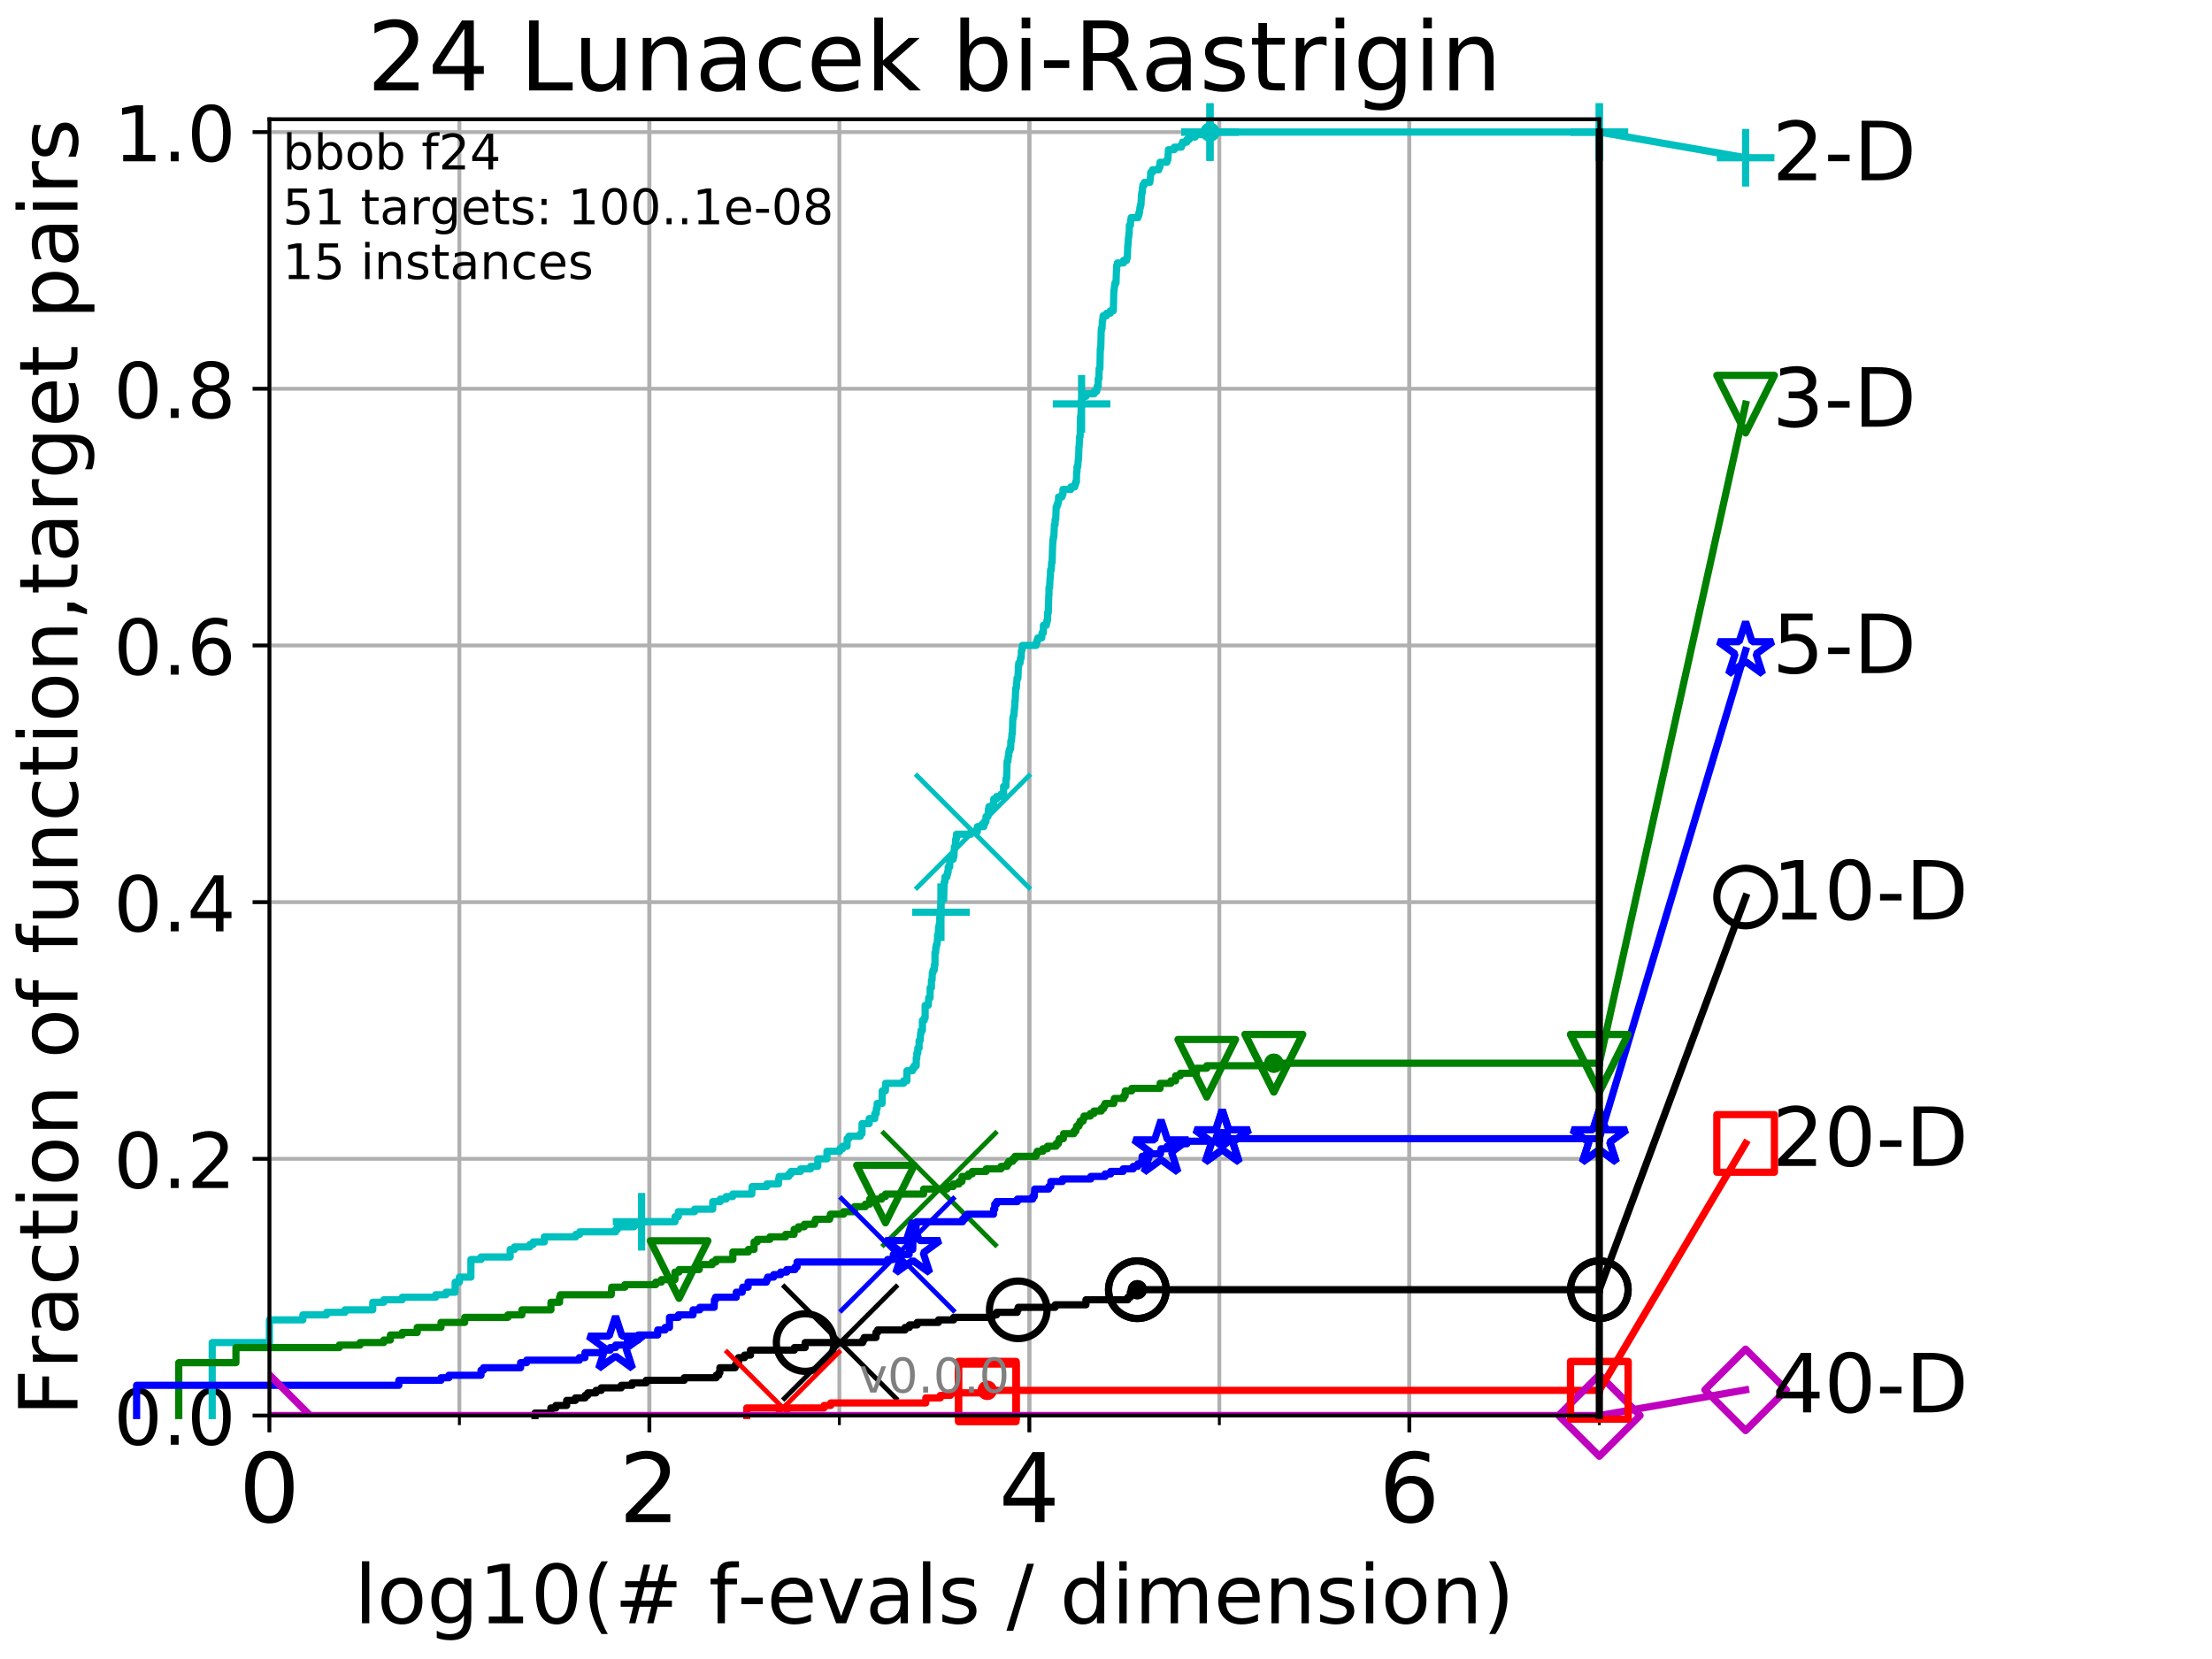 <?xml version="1.0" encoding="utf-8" standalone="no"?>
<!DOCTYPE svg PUBLIC "-//W3C//DTD SVG 1.1//EN"
  "http://www.w3.org/Graphics/SVG/1.1/DTD/svg11.dtd">
<!-- Created with matplotlib (http://matplotlib.org/) -->
<svg height="345.6pt" version="1.1" viewBox="0 0 460.8 345.6" width="460.8pt" xmlns="http://www.w3.org/2000/svg" xmlns:xlink="http://www.w3.org/1999/xlink">
 <defs>
  <style type="text/css">
*{stroke-linecap:butt;stroke-linejoin:round;}
  </style>
 </defs>
 <g id="figure_1">
  <g id="patch_1">
   <path d="M 0 345.6 
L 460.8 345.6 
L 460.8 0 
L 0 0 
z
" style="fill:#ffffff;"/>
  </g>
  <g id="axes_1">
   <g id="patch_2">
    <path d="M 56.12 294.88 
L 333.168 294.88 
L 333.168 24.84 
L 56.12 24.84 
z
" style="fill:#ffffff;"/>
   </g>
   <g id="matplotlib.axis_1">
    <g id="xtick_1">
     <g id="line2d_1">
      <path clip-path="url(#p4383a280e3)" d="M 56.12 294.88 
L 56.12 24.84 
" style="fill:none;stroke:#b0b0b0;stroke-linecap:square;stroke-width:0.8;"/>
     </g>
     <g id="line2d_2">
      <defs>
       <path d="M 0 0 
L 0 3.5 
" id="m2f5fcd9aec" style="stroke:#000000;stroke-width:0.8;"/>
      </defs>
      <g>
       <use style="stroke:#000000;stroke-width:0.8;" x="56.12" xlink:href="#m2f5fcd9aec" y="294.88"/>
      </g>
     </g>
     <g id="text_1">
      <!-- 0 -->
      <defs>
       <path d="M 31.781 66.406 
Q 24.172 66.406 20.328 58.906 
Q 16.5 51.422 16.5 36.375 
Q 16.5 21.391 20.328 13.891 
Q 24.172 6.391 31.781 6.391 
Q 39.453 6.391 43.281 13.891 
Q 47.125 21.391 47.125 36.375 
Q 47.125 51.422 43.281 58.906 
Q 39.453 66.406 31.781 66.406 
z
M 31.781 74.219 
Q 44.047 74.219 50.516 64.516 
Q 56.984 54.828 56.984 36.375 
Q 56.984 17.969 50.516 8.266 
Q 44.047 -1.422 31.781 -1.422 
Q 19.531 -1.422 13.062 8.266 
Q 6.594 17.969 6.594 36.375 
Q 6.594 54.828 13.062 64.516 
Q 19.531 74.219 31.781 74.219 
z
" id="DejaVuSans-30"/>
      </defs>
      <g transform="translate(49.758 317.077)scale(0.2 -0.2)">
       <use xlink:href="#DejaVuSans-30"/>
      </g>
     </g>
    </g>
    <g id="xtick_2">
     <g id="line2d_3">
      <path clip-path="url(#p4383a280e3)" d="M 135.277 294.88 
L 135.277 24.84 
" style="fill:none;stroke:#b0b0b0;stroke-linecap:square;stroke-width:0.8;"/>
     </g>
     <g id="line2d_4">
      <g>
       <use style="stroke:#000000;stroke-width:0.8;" x="135.277" xlink:href="#m2f5fcd9aec" y="294.88"/>
      </g>
     </g>
     <g id="text_2">
      <!-- 2 -->
      <defs>
       <path d="M 19.188 8.297 
L 53.609 8.297 
L 53.609 0 
L 7.328 0 
L 7.328 8.297 
Q 12.938 14.109 22.625 23.891 
Q 32.328 33.688 34.812 36.531 
Q 39.547 41.844 41.422 45.531 
Q 43.312 49.219 43.312 52.781 
Q 43.312 58.594 39.234 62.25 
Q 35.156 65.922 28.609 65.922 
Q 23.969 65.922 18.812 64.312 
Q 13.672 62.703 7.812 59.422 
L 7.812 69.391 
Q 13.766 71.781 18.938 73 
Q 24.125 74.219 28.422 74.219 
Q 39.75 74.219 46.484 68.547 
Q 53.219 62.891 53.219 53.422 
Q 53.219 48.922 51.531 44.891 
Q 49.859 40.875 45.406 35.406 
Q 44.188 33.984 37.641 27.219 
Q 31.109 20.453 19.188 8.297 
z
" id="DejaVuSans-32"/>
      </defs>
      <g transform="translate(128.914 317.077)scale(0.2 -0.2)">
       <use xlink:href="#DejaVuSans-32"/>
      </g>
     </g>
    </g>
    <g id="xtick_3">
     <g id="line2d_5">
      <path clip-path="url(#p4383a280e3)" d="M 214.433 294.88 
L 214.433 24.84 
" style="fill:none;stroke:#b0b0b0;stroke-linecap:square;stroke-width:0.8;"/>
     </g>
     <g id="line2d_6">
      <g>
       <use style="stroke:#000000;stroke-width:0.8;" x="214.433" xlink:href="#m2f5fcd9aec" y="294.88"/>
      </g>
     </g>
     <g id="text_3">
      <!-- 4 -->
      <defs>
       <path d="M 37.797 64.312 
L 12.891 25.391 
L 37.797 25.391 
z
M 35.203 72.906 
L 47.609 72.906 
L 47.609 25.391 
L 58.016 25.391 
L 58.016 17.188 
L 47.609 17.188 
L 47.609 0 
L 37.797 0 
L 37.797 17.188 
L 4.891 17.188 
L 4.891 26.703 
z
" id="DejaVuSans-34"/>
      </defs>
      <g transform="translate(208.071 317.077)scale(0.2 -0.2)">
       <use xlink:href="#DejaVuSans-34"/>
      </g>
     </g>
    </g>
    <g id="xtick_4">
     <g id="line2d_7">
      <path clip-path="url(#p4383a280e3)" d="M 293.59 294.88 
L 293.59 24.84 
" style="fill:none;stroke:#b0b0b0;stroke-linecap:square;stroke-width:0.8;"/>
     </g>
     <g id="line2d_8">
      <g>
       <use style="stroke:#000000;stroke-width:0.8;" x="293.59" xlink:href="#m2f5fcd9aec" y="294.88"/>
      </g>
     </g>
     <g id="text_4">
      <!-- 6 -->
      <defs>
       <path d="M 33.016 40.375 
Q 26.375 40.375 22.484 35.828 
Q 18.609 31.297 18.609 23.391 
Q 18.609 15.531 22.484 10.953 
Q 26.375 6.391 33.016 6.391 
Q 39.656 6.391 43.531 10.953 
Q 47.406 15.531 47.406 23.391 
Q 47.406 31.297 43.531 35.828 
Q 39.656 40.375 33.016 40.375 
z
M 52.594 71.297 
L 52.594 62.312 
Q 48.875 64.062 45.094 64.984 
Q 41.312 65.922 37.594 65.922 
Q 27.828 65.922 22.672 59.328 
Q 17.531 52.734 16.797 39.406 
Q 19.672 43.656 24.016 45.922 
Q 28.375 48.188 33.594 48.188 
Q 44.578 48.188 50.953 41.516 
Q 57.328 34.859 57.328 23.391 
Q 57.328 12.156 50.688 5.359 
Q 44.047 -1.422 33.016 -1.422 
Q 20.359 -1.422 13.672 8.266 
Q 6.984 17.969 6.984 36.375 
Q 6.984 53.656 15.188 63.938 
Q 23.391 74.219 37.203 74.219 
Q 40.922 74.219 44.703 73.484 
Q 48.484 72.75 52.594 71.297 
z
" id="DejaVuSans-36"/>
      </defs>
      <g transform="translate(287.227 317.077)scale(0.2 -0.2)">
       <use xlink:href="#DejaVuSans-36"/>
      </g>
     </g>
    </g>
    <g id="xtick_5">
     <g id="line2d_9">
      <path clip-path="url(#p4383a280e3)" d="M 56.12 294.88 
L 56.12 24.84 
" style="fill:none;stroke:#b0b0b0;stroke-linecap:square;stroke-width:0.8;"/>
     </g>
     <g id="line2d_10">
      <defs>
       <path d="M 0 0 
L 0 2 
" id="m1049102b87" style="stroke:#000000;stroke-width:0.6;"/>
      </defs>
      <g>
       <use style="stroke:#000000;stroke-width:0.6;" x="56.12" xlink:href="#m1049102b87" y="294.88"/>
      </g>
     </g>
    </g>
    <g id="xtick_6">
     <g id="line2d_11">
      <path clip-path="url(#p4383a280e3)" d="M 95.698 294.88 
L 95.698 24.84 
" style="fill:none;stroke:#b0b0b0;stroke-linecap:square;stroke-width:0.8;"/>
     </g>
     <g id="line2d_12">
      <g>
       <use style="stroke:#000000;stroke-width:0.6;" x="95.698" xlink:href="#m1049102b87" y="294.88"/>
      </g>
     </g>
    </g>
    <g id="xtick_7">
     <g id="line2d_13">
      <path clip-path="url(#p4383a280e3)" d="M 135.277 294.88 
L 135.277 24.84 
" style="fill:none;stroke:#b0b0b0;stroke-linecap:square;stroke-width:0.8;"/>
     </g>
     <g id="line2d_14">
      <g>
       <use style="stroke:#000000;stroke-width:0.6;" x="135.277" xlink:href="#m1049102b87" y="294.88"/>
      </g>
     </g>
    </g>
    <g id="xtick_8">
     <g id="line2d_15">
      <path clip-path="url(#p4383a280e3)" d="M 174.855 294.88 
L 174.855 24.84 
" style="fill:none;stroke:#b0b0b0;stroke-linecap:square;stroke-width:0.8;"/>
     </g>
     <g id="line2d_16">
      <g>
       <use style="stroke:#000000;stroke-width:0.6;" x="174.855" xlink:href="#m1049102b87" y="294.88"/>
      </g>
     </g>
    </g>
    <g id="xtick_9">
     <g id="line2d_17">
      <path clip-path="url(#p4383a280e3)" d="M 214.433 294.88 
L 214.433 24.84 
" style="fill:none;stroke:#b0b0b0;stroke-linecap:square;stroke-width:0.8;"/>
     </g>
     <g id="line2d_18">
      <g>
       <use style="stroke:#000000;stroke-width:0.6;" x="214.433" xlink:href="#m1049102b87" y="294.88"/>
      </g>
     </g>
    </g>
    <g id="xtick_10">
     <g id="line2d_19">
      <path clip-path="url(#p4383a280e3)" d="M 254.011 294.88 
L 254.011 24.84 
" style="fill:none;stroke:#b0b0b0;stroke-linecap:square;stroke-width:0.8;"/>
     </g>
     <g id="line2d_20">
      <g>
       <use style="stroke:#000000;stroke-width:0.6;" x="254.011" xlink:href="#m1049102b87" y="294.88"/>
      </g>
     </g>
    </g>
    <g id="xtick_11">
     <g id="line2d_21">
      <path clip-path="url(#p4383a280e3)" d="M 293.59 294.88 
L 293.59 24.84 
" style="fill:none;stroke:#b0b0b0;stroke-linecap:square;stroke-width:0.8;"/>
     </g>
     <g id="line2d_22">
      <g>
       <use style="stroke:#000000;stroke-width:0.6;" x="293.59" xlink:href="#m1049102b87" y="294.88"/>
      </g>
     </g>
    </g>
    <g id="xtick_12">
     <g id="line2d_23">
      <path clip-path="url(#p4383a280e3)" d="M 333.168 294.88 
L 333.168 24.84 
" style="fill:none;stroke:#b0b0b0;stroke-linecap:square;stroke-width:0.8;"/>
     </g>
     <g id="line2d_24">
      <g>
       <use style="stroke:#000000;stroke-width:0.6;" x="333.168" xlink:href="#m1049102b87" y="294.88"/>
      </g>
     </g>
    </g>
    <g id="text_5">
     <!-- log10(# f-evals / dimension) -->
     <defs>
      <path d="M 9.422 75.984 
L 18.406 75.984 
L 18.406 0 
L 9.422 0 
z
" id="DejaVuSans-6c"/>
      <path d="M 30.609 48.391 
Q 23.391 48.391 19.188 42.75 
Q 14.984 37.109 14.984 27.297 
Q 14.984 17.484 19.156 11.844 
Q 23.344 6.203 30.609 6.203 
Q 37.797 6.203 41.984 11.859 
Q 46.188 17.531 46.188 27.297 
Q 46.188 37.016 41.984 42.703 
Q 37.797 48.391 30.609 48.391 
z
M 30.609 56 
Q 42.328 56 49.016 48.375 
Q 55.719 40.766 55.719 27.297 
Q 55.719 13.875 49.016 6.219 
Q 42.328 -1.422 30.609 -1.422 
Q 18.844 -1.422 12.172 6.219 
Q 5.516 13.875 5.516 27.297 
Q 5.516 40.766 12.172 48.375 
Q 18.844 56 30.609 56 
z
" id="DejaVuSans-6f"/>
      <path d="M 45.406 27.984 
Q 45.406 37.75 41.375 43.109 
Q 37.359 48.484 30.078 48.484 
Q 22.859 48.484 18.828 43.109 
Q 14.797 37.75 14.797 27.984 
Q 14.797 18.266 18.828 12.891 
Q 22.859 7.516 30.078 7.516 
Q 37.359 7.516 41.375 12.891 
Q 45.406 18.266 45.406 27.984 
z
M 54.391 6.781 
Q 54.391 -7.172 48.188 -13.984 
Q 42 -20.797 29.203 -20.797 
Q 24.469 -20.797 20.266 -20.094 
Q 16.062 -19.391 12.109 -17.922 
L 12.109 -9.188 
Q 16.062 -11.328 19.922 -12.344 
Q 23.781 -13.375 27.781 -13.375 
Q 36.625 -13.375 41.016 -8.766 
Q 45.406 -4.156 45.406 5.172 
L 45.406 9.625 
Q 42.625 4.781 38.281 2.391 
Q 33.938 0 27.875 0 
Q 17.828 0 11.672 7.656 
Q 5.516 15.328 5.516 27.984 
Q 5.516 40.672 11.672 48.328 
Q 17.828 56 27.875 56 
Q 33.938 56 38.281 53.609 
Q 42.625 51.219 45.406 46.391 
L 45.406 54.688 
L 54.391 54.688 
z
" id="DejaVuSans-67"/>
      <path d="M 12.406 8.297 
L 28.516 8.297 
L 28.516 63.922 
L 10.984 60.406 
L 10.984 69.391 
L 28.422 72.906 
L 38.281 72.906 
L 38.281 8.297 
L 54.391 8.297 
L 54.391 0 
L 12.406 0 
z
" id="DejaVuSans-31"/>
      <path d="M 31 75.875 
Q 24.469 64.656 21.281 53.656 
Q 18.109 42.672 18.109 31.391 
Q 18.109 20.125 21.312 9.062 
Q 24.516 -2 31 -13.188 
L 23.188 -13.188 
Q 15.875 -1.703 12.234 9.375 
Q 8.594 20.453 8.594 31.391 
Q 8.594 42.281 12.203 53.312 
Q 15.828 64.359 23.188 75.875 
z
" id="DejaVuSans-28"/>
      <path d="M 51.125 44 
L 36.922 44 
L 32.812 27.688 
L 47.125 27.688 
z
M 43.797 71.781 
L 38.719 51.516 
L 52.984 51.516 
L 58.109 71.781 
L 65.922 71.781 
L 60.891 51.516 
L 76.125 51.516 
L 76.125 44 
L 58.984 44 
L 54.984 27.688 
L 70.516 27.688 
L 70.516 20.219 
L 53.078 20.219 
L 48 0 
L 40.188 0 
L 45.219 20.219 
L 30.906 20.219 
L 25.875 0 
L 18.016 0 
L 23.094 20.219 
L 7.719 20.219 
L 7.719 27.688 
L 24.906 27.688 
L 29 44 
L 13.281 44 
L 13.281 51.516 
L 30.906 51.516 
L 35.891 71.781 
z
" id="DejaVuSans-23"/>
      <path id="DejaVuSans-20"/>
      <path d="M 37.109 75.984 
L 37.109 68.5 
L 28.516 68.5 
Q 23.688 68.5 21.797 66.547 
Q 19.922 64.594 19.922 59.516 
L 19.922 54.688 
L 34.719 54.688 
L 34.719 47.703 
L 19.922 47.703 
L 19.922 0 
L 10.891 0 
L 10.891 47.703 
L 2.297 47.703 
L 2.297 54.688 
L 10.891 54.688 
L 10.891 58.5 
Q 10.891 67.625 15.141 71.797 
Q 19.391 75.984 28.609 75.984 
z
" id="DejaVuSans-66"/>
      <path d="M 4.891 31.391 
L 31.203 31.391 
L 31.203 23.391 
L 4.891 23.391 
z
" id="DejaVuSans-2d"/>
      <path d="M 56.203 29.594 
L 56.203 25.203 
L 14.891 25.203 
Q 15.484 15.922 20.484 11.062 
Q 25.484 6.203 34.422 6.203 
Q 39.594 6.203 44.453 7.469 
Q 49.312 8.734 54.109 11.281 
L 54.109 2.781 
Q 49.266 0.734 44.188 -0.344 
Q 39.109 -1.422 33.891 -1.422 
Q 20.797 -1.422 13.156 6.188 
Q 5.516 13.812 5.516 26.812 
Q 5.516 40.234 12.766 48.109 
Q 20.016 56 32.328 56 
Q 43.359 56 49.781 48.891 
Q 56.203 41.797 56.203 29.594 
z
M 47.219 32.234 
Q 47.125 39.594 43.094 43.984 
Q 39.062 48.391 32.422 48.391 
Q 24.906 48.391 20.391 44.141 
Q 15.875 39.891 15.188 32.172 
z
" id="DejaVuSans-65"/>
      <path d="M 2.984 54.688 
L 12.5 54.688 
L 29.594 8.797 
L 46.688 54.688 
L 56.203 54.688 
L 35.688 0 
L 23.484 0 
z
" id="DejaVuSans-76"/>
      <path d="M 34.281 27.484 
Q 23.391 27.484 19.188 25 
Q 14.984 22.516 14.984 16.5 
Q 14.984 11.719 18.141 8.906 
Q 21.297 6.109 26.703 6.109 
Q 34.188 6.109 38.703 11.406 
Q 43.219 16.703 43.219 25.484 
L 43.219 27.484 
z
M 52.203 31.203 
L 52.203 0 
L 43.219 0 
L 43.219 8.297 
Q 40.141 3.328 35.547 0.953 
Q 30.953 -1.422 24.312 -1.422 
Q 15.922 -1.422 10.953 3.297 
Q 6 8.016 6 15.922 
Q 6 25.141 12.172 29.828 
Q 18.359 34.516 30.609 34.516 
L 43.219 34.516 
L 43.219 35.406 
Q 43.219 41.609 39.141 45 
Q 35.062 48.391 27.688 48.391 
Q 23 48.391 18.547 47.266 
Q 14.109 46.141 10.016 43.891 
L 10.016 52.203 
Q 14.938 54.109 19.578 55.047 
Q 24.219 56 28.609 56 
Q 40.484 56 46.344 49.844 
Q 52.203 43.703 52.203 31.203 
z
" id="DejaVuSans-61"/>
      <path d="M 44.281 53.078 
L 44.281 44.578 
Q 40.484 46.531 36.375 47.5 
Q 32.281 48.484 27.875 48.484 
Q 21.188 48.484 17.844 46.438 
Q 14.5 44.391 14.5 40.281 
Q 14.5 37.156 16.891 35.375 
Q 19.281 33.594 26.516 31.984 
L 29.594 31.297 
Q 39.156 29.25 43.188 25.516 
Q 47.219 21.781 47.219 15.094 
Q 47.219 7.469 41.188 3.016 
Q 35.156 -1.422 24.609 -1.422 
Q 20.219 -1.422 15.453 -0.562 
Q 10.688 0.297 5.422 2 
L 5.422 11.281 
Q 10.406 8.688 15.234 7.391 
Q 20.062 6.109 24.812 6.109 
Q 31.156 6.109 34.562 8.281 
Q 37.984 10.453 37.984 14.406 
Q 37.984 18.062 35.516 20.016 
Q 33.062 21.969 24.703 23.781 
L 21.578 24.516 
Q 13.234 26.266 9.516 29.906 
Q 5.812 33.547 5.812 39.891 
Q 5.812 47.609 11.281 51.797 
Q 16.75 56 26.812 56 
Q 31.781 56 36.172 55.266 
Q 40.578 54.547 44.281 53.078 
z
" id="DejaVuSans-73"/>
      <path d="M 25.391 72.906 
L 33.688 72.906 
L 8.297 -9.281 
L 0 -9.281 
z
" id="DejaVuSans-2f"/>
      <path d="M 45.406 46.391 
L 45.406 75.984 
L 54.391 75.984 
L 54.391 0 
L 45.406 0 
L 45.406 8.203 
Q 42.578 3.328 38.25 0.953 
Q 33.938 -1.422 27.875 -1.422 
Q 17.969 -1.422 11.734 6.484 
Q 5.516 14.406 5.516 27.297 
Q 5.516 40.188 11.734 48.094 
Q 17.969 56 27.875 56 
Q 33.938 56 38.25 53.625 
Q 42.578 51.266 45.406 46.391 
z
M 14.797 27.297 
Q 14.797 17.391 18.875 11.75 
Q 22.953 6.109 30.078 6.109 
Q 37.203 6.109 41.297 11.75 
Q 45.406 17.391 45.406 27.297 
Q 45.406 37.203 41.297 42.844 
Q 37.203 48.484 30.078 48.484 
Q 22.953 48.484 18.875 42.844 
Q 14.797 37.203 14.797 27.297 
z
" id="DejaVuSans-64"/>
      <path d="M 9.422 54.688 
L 18.406 54.688 
L 18.406 0 
L 9.422 0 
z
M 9.422 75.984 
L 18.406 75.984 
L 18.406 64.594 
L 9.422 64.594 
z
" id="DejaVuSans-69"/>
      <path d="M 52 44.188 
Q 55.375 50.25 60.062 53.125 
Q 64.75 56 71.094 56 
Q 79.641 56 84.281 50.016 
Q 88.922 44.047 88.922 33.016 
L 88.922 0 
L 79.891 0 
L 79.891 32.719 
Q 79.891 40.578 77.094 44.375 
Q 74.312 48.188 68.609 48.188 
Q 61.625 48.188 57.562 43.547 
Q 53.516 38.922 53.516 30.906 
L 53.516 0 
L 44.484 0 
L 44.484 32.719 
Q 44.484 40.625 41.703 44.406 
Q 38.922 48.188 33.109 48.188 
Q 26.219 48.188 22.156 43.531 
Q 18.109 38.875 18.109 30.906 
L 18.109 0 
L 9.078 0 
L 9.078 54.688 
L 18.109 54.688 
L 18.109 46.188 
Q 21.188 51.219 25.484 53.609 
Q 29.781 56 35.688 56 
Q 41.656 56 45.828 52.969 
Q 50 49.953 52 44.188 
z
" id="DejaVuSans-6d"/>
      <path d="M 54.891 33.016 
L 54.891 0 
L 45.906 0 
L 45.906 32.719 
Q 45.906 40.484 42.875 44.328 
Q 39.844 48.188 33.797 48.188 
Q 26.516 48.188 22.312 43.547 
Q 18.109 38.922 18.109 30.906 
L 18.109 0 
L 9.078 0 
L 9.078 54.688 
L 18.109 54.688 
L 18.109 46.188 
Q 21.344 51.125 25.703 53.562 
Q 30.078 56 35.797 56 
Q 45.219 56 50.047 50.172 
Q 54.891 44.344 54.891 33.016 
z
" id="DejaVuSans-6e"/>
      <path d="M 8.016 75.875 
L 15.828 75.875 
Q 23.141 64.359 26.781 53.312 
Q 30.422 42.281 30.422 31.391 
Q 30.422 20.453 26.781 9.375 
Q 23.141 -1.703 15.828 -13.188 
L 8.016 -13.188 
Q 14.5 -2 17.703 9.062 
Q 20.906 20.125 20.906 31.391 
Q 20.906 42.672 17.703 53.656 
Q 14.5 64.656 8.016 75.875 
z
" id="DejaVuSans-29"/>
     </defs>
     <g transform="translate(73.803 338.154)scale(0.17 -0.17)">
      <use xlink:href="#DejaVuSans-6c"/>
      <use x="27.783" xlink:href="#DejaVuSans-6f"/>
      <use x="88.965" xlink:href="#DejaVuSans-67"/>
      <use x="152.441" xlink:href="#DejaVuSans-31"/>
      <use x="216.064" xlink:href="#DejaVuSans-30"/>
      <use x="279.688" xlink:href="#DejaVuSans-28"/>
      <use x="318.701" xlink:href="#DejaVuSans-23"/>
      <use x="402.49" xlink:href="#DejaVuSans-20"/>
      <use x="434.277" xlink:href="#DejaVuSans-66"/>
      <use x="469.404" xlink:href="#DejaVuSans-2d"/>
      <use x="505.488" xlink:href="#DejaVuSans-65"/>
      <use x="567.012" xlink:href="#DejaVuSans-76"/>
      <use x="626.191" xlink:href="#DejaVuSans-61"/>
      <use x="687.471" xlink:href="#DejaVuSans-6c"/>
      <use x="715.254" xlink:href="#DejaVuSans-73"/>
      <use x="767.354" xlink:href="#DejaVuSans-20"/>
      <use x="799.141" xlink:href="#DejaVuSans-2f"/>
      <use x="832.832" xlink:href="#DejaVuSans-20"/>
      <use x="864.619" xlink:href="#DejaVuSans-64"/>
      <use x="928.096" xlink:href="#DejaVuSans-69"/>
      <use x="955.879" xlink:href="#DejaVuSans-6d"/>
      <use x="1053.291" xlink:href="#DejaVuSans-65"/>
      <use x="1114.814" xlink:href="#DejaVuSans-6e"/>
      <use x="1178.193" xlink:href="#DejaVuSans-73"/>
      <use x="1230.293" xlink:href="#DejaVuSans-69"/>
      <use x="1258.076" xlink:href="#DejaVuSans-6f"/>
      <use x="1319.258" xlink:href="#DejaVuSans-6e"/>
      <use x="1382.637" xlink:href="#DejaVuSans-29"/>
     </g>
    </g>
   </g>
   <g id="matplotlib.axis_2">
    <g id="ytick_1">
     <g id="line2d_25">
      <path clip-path="url(#p4383a280e3)" d="M 56.12 294.88 
L 333.168 294.88 
" style="fill:none;stroke:#b0b0b0;stroke-linecap:square;stroke-width:0.8;"/>
     </g>
     <g id="line2d_26">
      <defs>
       <path d="M 0 0 
L -3.5 0 
" id="me7ee183536" style="stroke:#000000;stroke-width:0.8;"/>
      </defs>
      <g>
       <use style="stroke:#000000;stroke-width:0.8;" x="56.12" xlink:href="#me7ee183536" y="294.88"/>
      </g>
     </g>
     <g id="text_6">
      <!-- 0.0 -->
      <defs>
       <path d="M 10.688 12.406 
L 21 12.406 
L 21 0 
L 10.688 0 
z
" id="DejaVuSans-2e"/>
      </defs>
      <g transform="translate(23.675 300.959)scale(0.16 -0.16)">
       <use xlink:href="#DejaVuSans-30"/>
       <use x="63.623" xlink:href="#DejaVuSans-2e"/>
       <use x="95.41" xlink:href="#DejaVuSans-30"/>
      </g>
     </g>
    </g>
    <g id="ytick_2">
     <g id="line2d_27">
      <path clip-path="url(#p4383a280e3)" d="M 56.12 241.407 
L 333.168 241.407 
" style="fill:none;stroke:#b0b0b0;stroke-linecap:square;stroke-width:0.8;"/>
     </g>
     <g id="line2d_28">
      <g>
       <use style="stroke:#000000;stroke-width:0.8;" x="56.12" xlink:href="#me7ee183536" y="241.407"/>
      </g>
     </g>
     <g id="text_7">
      <!-- 0.2 -->
      <g transform="translate(23.675 247.485)scale(0.16 -0.16)">
       <use xlink:href="#DejaVuSans-30"/>
       <use x="63.623" xlink:href="#DejaVuSans-2e"/>
       <use x="95.41" xlink:href="#DejaVuSans-32"/>
      </g>
     </g>
    </g>
    <g id="ytick_3">
     <g id="line2d_29">
      <path clip-path="url(#p4383a280e3)" d="M 56.12 187.933 
L 333.168 187.933 
" style="fill:none;stroke:#b0b0b0;stroke-linecap:square;stroke-width:0.8;"/>
     </g>
     <g id="line2d_30">
      <g>
       <use style="stroke:#000000;stroke-width:0.8;" x="56.12" xlink:href="#me7ee183536" y="187.933"/>
      </g>
     </g>
     <g id="text_8">
      <!-- 0.4 -->
      <g transform="translate(23.675 194.012)scale(0.16 -0.16)">
       <use xlink:href="#DejaVuSans-30"/>
       <use x="63.623" xlink:href="#DejaVuSans-2e"/>
       <use x="95.41" xlink:href="#DejaVuSans-34"/>
      </g>
     </g>
    </g>
    <g id="ytick_4">
     <g id="line2d_31">
      <path clip-path="url(#p4383a280e3)" d="M 56.12 134.46 
L 333.168 134.46 
" style="fill:none;stroke:#b0b0b0;stroke-linecap:square;stroke-width:0.8;"/>
     </g>
     <g id="line2d_32">
      <g>
       <use style="stroke:#000000;stroke-width:0.8;" x="56.12" xlink:href="#me7ee183536" y="134.46"/>
      </g>
     </g>
     <g id="text_9">
      <!-- 0.6 -->
      <g transform="translate(23.675 140.539)scale(0.16 -0.16)">
       <use xlink:href="#DejaVuSans-30"/>
       <use x="63.623" xlink:href="#DejaVuSans-2e"/>
       <use x="95.41" xlink:href="#DejaVuSans-36"/>
      </g>
     </g>
    </g>
    <g id="ytick_5">
     <g id="line2d_33">
      <path clip-path="url(#p4383a280e3)" d="M 56.12 80.987 
L 333.168 80.987 
" style="fill:none;stroke:#b0b0b0;stroke-linecap:square;stroke-width:0.8;"/>
     </g>
     <g id="line2d_34">
      <g>
       <use style="stroke:#000000;stroke-width:0.8;" x="56.12" xlink:href="#me7ee183536" y="80.987"/>
      </g>
     </g>
     <g id="text_10">
      <!-- 0.8 -->
      <defs>
       <path d="M 31.781 34.625 
Q 24.75 34.625 20.719 30.859 
Q 16.703 27.094 16.703 20.516 
Q 16.703 13.922 20.719 10.156 
Q 24.75 6.391 31.781 6.391 
Q 38.812 6.391 42.859 10.172 
Q 46.922 13.969 46.922 20.516 
Q 46.922 27.094 42.891 30.859 
Q 38.875 34.625 31.781 34.625 
z
M 21.922 38.812 
Q 15.578 40.375 12.031 44.719 
Q 8.5 49.078 8.5 55.328 
Q 8.5 64.062 14.719 69.141 
Q 20.953 74.219 31.781 74.219 
Q 42.672 74.219 48.875 69.141 
Q 55.078 64.062 55.078 55.328 
Q 55.078 49.078 51.531 44.719 
Q 48 40.375 41.703 38.812 
Q 48.828 37.156 52.797 32.312 
Q 56.781 27.484 56.781 20.516 
Q 56.781 9.906 50.312 4.234 
Q 43.844 -1.422 31.781 -1.422 
Q 19.734 -1.422 13.25 4.234 
Q 6.781 9.906 6.781 20.516 
Q 6.781 27.484 10.781 32.312 
Q 14.797 37.156 21.922 38.812 
z
M 18.312 54.391 
Q 18.312 48.734 21.844 45.562 
Q 25.391 42.391 31.781 42.391 
Q 38.141 42.391 41.719 45.562 
Q 45.312 48.734 45.312 54.391 
Q 45.312 60.062 41.719 63.234 
Q 38.141 66.406 31.781 66.406 
Q 25.391 66.406 21.844 63.234 
Q 18.312 60.062 18.312 54.391 
z
" id="DejaVuSans-38"/>
      </defs>
      <g transform="translate(23.675 87.066)scale(0.16 -0.16)">
       <use xlink:href="#DejaVuSans-30"/>
       <use x="63.623" xlink:href="#DejaVuSans-2e"/>
       <use x="95.41" xlink:href="#DejaVuSans-38"/>
      </g>
     </g>
    </g>
    <g id="ytick_6">
     <g id="line2d_35">
      <path clip-path="url(#p4383a280e3)" d="M 56.12 27.514 
L 333.168 27.514 
" style="fill:none;stroke:#b0b0b0;stroke-linecap:square;stroke-width:0.8;"/>
     </g>
     <g id="line2d_36">
      <g>
       <use style="stroke:#000000;stroke-width:0.8;" x="56.12" xlink:href="#me7ee183536" y="27.514"/>
      </g>
     </g>
     <g id="text_11">
      <!-- 1.0 -->
      <g transform="translate(23.675 33.592)scale(0.16 -0.16)">
       <use xlink:href="#DejaVuSans-31"/>
       <use x="63.623" xlink:href="#DejaVuSans-2e"/>
       <use x="95.41" xlink:href="#DejaVuSans-30"/>
      </g>
     </g>
    </g>
    <g id="text_12">
     <!-- Fraction of function,target pairs -->
     <defs>
      <path d="M 9.812 72.906 
L 51.703 72.906 
L 51.703 64.594 
L 19.672 64.594 
L 19.672 43.109 
L 48.578 43.109 
L 48.578 34.812 
L 19.672 34.812 
L 19.672 0 
L 9.812 0 
z
" id="DejaVuSans-46"/>
      <path d="M 41.109 46.297 
Q 39.594 47.172 37.812 47.578 
Q 36.031 48 33.891 48 
Q 26.266 48 22.188 43.047 
Q 18.109 38.094 18.109 28.812 
L 18.109 0 
L 9.078 0 
L 9.078 54.688 
L 18.109 54.688 
L 18.109 46.188 
Q 20.953 51.172 25.484 53.578 
Q 30.031 56 36.531 56 
Q 37.453 56 38.578 55.875 
Q 39.703 55.766 41.062 55.516 
z
" id="DejaVuSans-72"/>
      <path d="M 48.781 52.594 
L 48.781 44.188 
Q 44.969 46.297 41.141 47.344 
Q 37.312 48.391 33.406 48.391 
Q 24.656 48.391 19.812 42.844 
Q 14.984 37.312 14.984 27.297 
Q 14.984 17.281 19.812 11.734 
Q 24.656 6.203 33.406 6.203 
Q 37.312 6.203 41.141 7.25 
Q 44.969 8.297 48.781 10.406 
L 48.781 2.094 
Q 45.016 0.344 40.984 -0.531 
Q 36.969 -1.422 32.422 -1.422 
Q 20.062 -1.422 12.781 6.344 
Q 5.516 14.109 5.516 27.297 
Q 5.516 40.672 12.859 48.328 
Q 20.219 56 33.016 56 
Q 37.156 56 41.109 55.141 
Q 45.062 54.297 48.781 52.594 
z
" id="DejaVuSans-63"/>
      <path d="M 18.312 70.219 
L 18.312 54.688 
L 36.812 54.688 
L 36.812 47.703 
L 18.312 47.703 
L 18.312 18.016 
Q 18.312 11.328 20.141 9.422 
Q 21.969 7.516 27.594 7.516 
L 36.812 7.516 
L 36.812 0 
L 27.594 0 
Q 17.188 0 13.234 3.875 
Q 9.281 7.766 9.281 18.016 
L 9.281 47.703 
L 2.688 47.703 
L 2.688 54.688 
L 9.281 54.688 
L 9.281 70.219 
z
" id="DejaVuSans-74"/>
      <path d="M 8.5 21.578 
L 8.5 54.688 
L 17.484 54.688 
L 17.484 21.922 
Q 17.484 14.156 20.5 10.266 
Q 23.531 6.391 29.594 6.391 
Q 36.859 6.391 41.078 11.031 
Q 45.312 15.672 45.312 23.688 
L 45.312 54.688 
L 54.297 54.688 
L 54.297 0 
L 45.312 0 
L 45.312 8.406 
Q 42.047 3.422 37.719 1 
Q 33.406 -1.422 27.688 -1.422 
Q 18.266 -1.422 13.375 4.438 
Q 8.5 10.297 8.5 21.578 
z
M 31.109 56 
z
" id="DejaVuSans-75"/>
      <path d="M 11.719 12.406 
L 22.016 12.406 
L 22.016 4 
L 14.016 -11.625 
L 7.719 -11.625 
L 11.719 4 
z
" id="DejaVuSans-2c"/>
      <path d="M 18.109 8.203 
L 18.109 -20.797 
L 9.078 -20.797 
L 9.078 54.688 
L 18.109 54.688 
L 18.109 46.391 
Q 20.953 51.266 25.266 53.625 
Q 29.594 56 35.594 56 
Q 45.562 56 51.781 48.094 
Q 58.016 40.188 58.016 27.297 
Q 58.016 14.406 51.781 6.484 
Q 45.562 -1.422 35.594 -1.422 
Q 29.594 -1.422 25.266 0.953 
Q 20.953 3.328 18.109 8.203 
z
M 48.688 27.297 
Q 48.688 37.203 44.609 42.844 
Q 40.531 48.484 33.406 48.484 
Q 26.266 48.484 22.188 42.844 
Q 18.109 37.203 18.109 27.297 
Q 18.109 17.391 22.188 11.75 
Q 26.266 6.109 33.406 6.109 
Q 40.531 6.109 44.609 11.75 
Q 48.688 17.391 48.688 27.297 
z
" id="DejaVuSans-70"/>
     </defs>
     <g transform="translate(16.14 294.999)rotate(-90)scale(0.17 -0.17)">
      <use xlink:href="#DejaVuSans-46"/>
      <use x="57.41" xlink:href="#DejaVuSans-72"/>
      <use x="98.523" xlink:href="#DejaVuSans-61"/>
      <use x="159.803" xlink:href="#DejaVuSans-63"/>
      <use x="214.783" xlink:href="#DejaVuSans-74"/>
      <use x="253.992" xlink:href="#DejaVuSans-69"/>
      <use x="281.775" xlink:href="#DejaVuSans-6f"/>
      <use x="342.957" xlink:href="#DejaVuSans-6e"/>
      <use x="406.336" xlink:href="#DejaVuSans-20"/>
      <use x="438.123" xlink:href="#DejaVuSans-6f"/>
      <use x="499.305" xlink:href="#DejaVuSans-66"/>
      <use x="534.51" xlink:href="#DejaVuSans-20"/>
      <use x="566.297" xlink:href="#DejaVuSans-66"/>
      <use x="601.502" xlink:href="#DejaVuSans-75"/>
      <use x="664.881" xlink:href="#DejaVuSans-6e"/>
      <use x="728.26" xlink:href="#DejaVuSans-63"/>
      <use x="783.24" xlink:href="#DejaVuSans-74"/>
      <use x="822.449" xlink:href="#DejaVuSans-69"/>
      <use x="850.232" xlink:href="#DejaVuSans-6f"/>
      <use x="911.414" xlink:href="#DejaVuSans-6e"/>
      <use x="974.793" xlink:href="#DejaVuSans-2c"/>
      <use x="1006.58" xlink:href="#DejaVuSans-74"/>
      <use x="1045.789" xlink:href="#DejaVuSans-61"/>
      <use x="1107.068" xlink:href="#DejaVuSans-72"/>
      <use x="1148.166" xlink:href="#DejaVuSans-67"/>
      <use x="1211.643" xlink:href="#DejaVuSans-65"/>
      <use x="1273.166" xlink:href="#DejaVuSans-74"/>
      <use x="1312.375" xlink:href="#DejaVuSans-20"/>
      <use x="1344.162" xlink:href="#DejaVuSans-70"/>
      <use x="1407.639" xlink:href="#DejaVuSans-61"/>
      <use x="1468.918" xlink:href="#DejaVuSans-69"/>
      <use x="1496.701" xlink:href="#DejaVuSans-72"/>
      <use x="1537.814" xlink:href="#DejaVuSans-73"/>
     </g>
    </g>
   </g>
   <g id="line2d_37">
    <defs>
     <path d="M 0 1.5 
C 0.398 1.5 0.779 1.342 1.061 1.061 
C 1.342 0.779 1.5 0.398 1.5 0 
C 1.5 -0.398 1.342 -0.779 1.061 -1.061 
C 0.779 -1.342 0.398 -1.5 0 -1.5 
C -0.398 -1.5 -0.779 -1.342 -1.061 -1.061 
C -1.342 -0.779 -1.5 -0.398 -1.5 0 
C -1.5 0.398 -1.342 0.779 -1.061 1.061 
C -0.779 1.342 -0.398 1.5 0 1.5 
z
" id="meddad272e6" style="stroke:#00bfbf;"/>
    </defs>
    <g>
     <use style="fill:#00bfbf;stroke:#00bfbf;" x="252.063" xlink:href="#meddad272e6" y="27.514"/>
     <use style="fill:#00bfbf;stroke:#00bfbf;" x="252.063" xlink:href="#meddad272e6" y="27.514"/>
    </g>
   </g>
   <g id="line2d_38">
    <path d="M 44.206 294.88 
L 44.206 279.677 
L 56.12 279.677 
L 56.12 274.959 
L 63.089 274.959 
L 63.089 273.91 
L 68.034 273.91 
L 68.034 273.386 
L 71.87 273.386 
L 71.87 272.862 
L 77.653 272.862 
L 77.653 271.289 
L 79.949 271.289 
L 79.949 270.765 
L 83.784 270.765 
L 83.784 270.24 
L 90.753 270.24 
L 90.753 269.716 
L 92.905 269.716 
L 92.905 269.192 
L 94.817 269.192 
L 94.817 267.095 
L 95.698 267.095 
L 95.698 266.046 
L 98.101 266.046 
L 98.101 262.377 
L 100.208 262.377 
L 100.208 261.852 
L 106.272 261.852 
L 106.272 260.28 
L 107.177 260.28 
L 107.177 259.755 
L 110.385 259.755 
L 110.385 259.231 
L 111.101 259.231 
L 111.101 258.707 
L 113.396 258.707 
L 113.396 257.658 
L 119.951 257.658 
L 119.951 257.134 
L 120.77 257.134 
L 120.77 256.61 
L 128.264 256.61 
L 128.264 256.086 
L 128.648 256.086 
L 128.648 255.561 
L 132.074 255.561 
L 132.074 255.037 
L 133.655 255.037 
L 133.655 254.513 
L 140.625 254.513 
L 140.625 253.464 
L 141.304 253.464 
L 141.304 252.416 
L 144.698 252.416 
L 144.698 251.892 
L 148.474 251.892 
L 148.474 250.319 
L 150.036 250.319 
L 150.036 249.795 
L 151.265 249.795 
L 151.265 249.27 
L 152.633 249.27 
L 152.633 248.746 
L 156.612 248.746 
L 156.687 247.173 
L 159.738 247.173 
L 159.738 246.649 
L 162.167 246.649 
L 162.203 245.601 
L 162.31 245.601 
L 162.31 245.076 
L 164.311 245.076 
L 164.311 244.552 
L 164.781 244.552 
L 164.781 244.028 
L 166.762 244.028 
L 166.762 243.504 
L 168.859 243.504 
L 168.859 242.979 
L 170.362 242.979 
L 170.362 241.407 
L 172.272 241.407 
L 172.272 239.834 
L 174.949 239.834 
L 174.949 239.31 
L 175.512 239.31 
L 175.512 238.785 
L 176.47 238.785 
L 176.47 237.213 
L 176.841 237.213 
L 176.841 236.689 
L 179.232 236.689 
L 179.232 236.164 
L 179.575 236.164 
L 179.575 234.067 
L 181.069 234.067 
L 181.069 233.019 
L 182.232 233.019 
L 182.232 231.97 
L 182.548 231.97 
L 182.548 230.922 
L 182.723 230.922 
L 182.723 229.873 
L 183.752 229.873 
L 183.777 227.252 
L 184.449 227.252 
L 184.489 225.679 
L 188.235 225.679 
L 188.235 225.155 
L 188.931 225.155 
L 188.931 223.058 
L 190.085 223.058 
L 190.085 222.534 
L 190.435 222.534 
L 190.435 222.01 
L 190.871 222.01 
L 190.871 220.437 
L 190.992 220.437 
L 190.992 219.388 
L 191.193 219.388 
L 191.193 218.34 
L 191.463 218.34 
L 191.463 216.767 
L 191.69 216.767 
L 191.787 215.194 
L 191.867 215.194 
L 191.867 214.67 
L 192.152 214.67 
L 192.152 212.573 
L 192.531 212.573 
L 192.531 212.049 
L 192.724 212.049 
L 192.724 209.428 
L 193.377 209.428 
L 193.461 207.855 
L 193.75 207.855 
L 193.761 205.758 
L 194.034 205.758 
L 194.034 204.185 
L 194.163 204.185 
L 194.224 202.612 
L 194.366 202.612 
L 194.366 202.088 
L 194.623 202.088 
L 194.623 201.04 
L 194.775 201.04 
L 194.775 198.418 
L 194.931 198.418 
L 194.931 197.37 
L 195.043 197.37 
L 195.043 196.846 
L 195.175 196.846 
L 195.283 195.797 
L 195.306 195.797 
L 195.306 194.749 
L 195.457 194.749 
L 195.522 193.176 
L 195.628 193.176 
L 195.628 192.652 
L 195.768 192.652 
L 195.768 191.079 
L 195.973 191.079 
L 196.016 187.933 
L 196.093 187.933 
L 196.093 187.409 
L 196.586 187.409 
L 196.678 183.739 
L 196.841 183.739 
L 196.841 182.691 
L 197.257 182.691 
L 197.257 182.167 
L 197.387 182.167 
L 197.387 181.642 
L 197.524 181.642 
L 197.524 180.594 
L 197.845 180.594 
L 197.845 179.021 
L 198.545 179.021 
L 198.545 178.497 
L 198.711 178.497 
L 198.814 176.4 
L 199.081 176.4 
L 199.081 174.827 
L 199.235 174.827 
L 199.26 173.779 
L 202.254 173.779 
L 202.254 173.255 
L 203.601 173.255 
L 203.601 172.206 
L 204.939 172.206 
L 204.939 171.682 
L 205.131 171.682 
L 205.131 171.158 
L 205.396 171.158 
L 205.396 170.109 
L 205.801 170.109 
L 205.907 168.536 
L 206.024 168.536 
L 206.024 168.012 
L 206.849 168.012 
L 206.849 167.488 
L 206.992 167.488 
L 207.018 166.439 
L 207.629 166.439 
L 207.629 165.915 
L 208.585 165.915 
L 208.585 165.391 
L 209.067 165.391 
L 209.067 163.818 
L 209.548 163.818 
L 209.548 162.245 
L 209.692 162.245 
L 209.801 158.576 
L 209.971 158.576 
L 210.032 157.527 
L 210.132 157.527 
L 210.172 156.479 
L 210.335 156.479 
L 210.335 155.954 
L 210.545 155.954 
L 210.572 154.382 
L 210.71 154.382 
L 210.816 152.809 
L 210.888 152.809 
L 210.984 149.663 
L 211.075 149.663 
L 211.075 149.139 
L 211.203 149.139 
L 211.307 147.566 
L 211.367 147.566 
L 211.434 145.994 
L 211.49 145.994 
L 211.59 143.372 
L 211.713 143.372 
L 211.823 141.8 
L 211.861 141.8 
L 211.861 141.275 
L 212.056 141.275 
L 212.158 138.654 
L 212.215 138.654 
L 212.215 138.13 
L 212.489 138.13 
L 212.581 137.081 
L 212.731 137.081 
L 212.776 135.509 
L 212.895 135.509 
L 212.976 134.46 
L 215.839 134.46 
L 215.839 133.936 
L 216.011 133.936 
L 216.011 133.412 
L 216.203 133.412 
L 216.203 132.887 
L 217.009 132.887 
L 217.081 131.839 
L 217.349 131.839 
L 217.354 130.266 
L 217.962 130.266 
L 217.962 129.742 
L 218.088 129.742 
L 218.088 129.218 
L 218.223 129.218 
L 218.223 127.645 
L 218.374 127.645 
L 218.485 123.975 
L 218.525 123.975 
L 218.525 122.403 
L 218.648 122.403 
L 218.75 120.306 
L 218.807 120.306 
L 218.849 118.733 
L 218.994 118.733 
L 219.078 117.16 
L 219.174 117.16 
L 219.283 113.49 
L 219.304 113.49 
L 219.356 112.442 
L 219.416 112.442 
L 219.416 111.918 
L 219.527 111.918 
L 219.625 109.821 
L 219.644 109.821 
L 219.644 109.296 
L 219.793 109.296 
L 219.795 108.248 
L 219.929 108.248 
L 220.019 105.627 
L 220.193 105.627 
L 220.193 105.102 
L 220.377 105.102 
L 220.377 104.578 
L 220.506 104.578 
L 220.506 103.53 
L 221.22 103.53 
L 221.22 103.005 
L 221.431 103.005 
L 221.431 101.957 
L 223.076 101.957 
L 223.076 101.433 
L 223.884 101.433 
L 223.884 100.908 
L 224.069 100.908 
L 224.069 100.384 
L 224.238 100.384 
L 224.285 98.287 
L 224.361 98.287 
L 224.361 97.239 
L 224.517 97.239 
L 224.621 95.666 
L 224.682 95.666 
L 224.762 93.045 
L 224.805 93.045 
L 224.903 90.948 
L 225.007 90.948 
L 225.093 86.754 
L 225.185 86.754 
L 225.233 84.657 
L 225.314 84.657 
L 225.356 83.084 
L 225.43 83.084 
L 225.43 82.56 
L 226.254 82.56 
L 226.254 82.035 
L 227.949 82.035 
L 227.949 81.511 
L 228.469 81.511 
L 228.555 80.463 
L 228.772 80.463 
L 228.772 78.89 
L 228.938 78.89 
L 228.964 76.793 
L 229.132 76.793 
L 229.212 72.599 
L 229.31 72.599 
L 229.398 68.929 
L 229.439 68.929 
L 229.439 68.405 
L 229.574 68.405 
L 229.643 66.832 
L 229.718 66.832 
L 229.793 65.784 
L 230.516 65.784 
L 230.516 65.259 
L 231.306 65.259 
L 231.306 64.735 
L 231.932 64.735 
L 232.032 60.541 
L 232.079 60.541 
L 232.18 59.493 
L 232.247 59.493 
L 232.247 58.969 
L 232.484 58.969 
L 232.578 56.347 
L 232.622 56.347 
L 232.622 55.299 
L 232.771 55.299 
L 232.771 54.775 
L 234.051 54.775 
L 234.051 54.25 
L 234.683 54.25 
L 234.683 53.726 
L 234.839 53.726 
L 234.937 51.105 
L 234.975 51.105 
L 235.073 49.532 
L 235.114 49.532 
L 235.202 48.484 
L 235.234 48.484 
L 235.274 46.911 
L 235.489 46.911 
L 235.525 45.862 
L 235.633 45.862 
L 235.633 45.338 
L 237.075 45.338 
L 237.075 44.814 
L 237.252 44.814 
L 237.252 44.29 
L 237.394 44.29 
L 237.462 43.241 
L 237.562 43.241 
L 237.562 42.717 
L 237.686 42.717 
L 237.788 40.62 
L 237.854 40.62 
L 237.854 40.096 
L 237.968 40.096 
L 237.997 39.047 
L 238.085 39.047 
L 238.085 38.523 
L 238.38 38.523 
L 238.38 37.999 
L 239.532 37.999 
L 239.641 36.95 
L 239.666 36.95 
L 239.717 35.902 
L 240.07 35.902 
L 240.07 35.377 
L 241.393 35.377 
L 241.393 34.853 
L 241.619 34.853 
L 241.65 33.805 
L 243.092 33.805 
L 243.092 33.28 
L 243.289 33.28 
L 243.398 31.183 
L 244.625 31.183 
L 244.625 30.659 
L 246.109 30.659 
L 246.109 30.135 
L 246.336 30.135 
L 246.336 29.611 
L 247.232 29.611 
L 247.232 29.086 
L 247.724 29.086 
L 247.724 28.562 
L 248.955 28.562 
L 248.955 28.038 
L 252.063 28.038 
L 252.063 27.514 
L 333.168 27.514 
L 333.168 27.514 
" style="fill:none;stroke:#00bfbf;stroke-linecap:square;stroke-width:1.5;"/>
   </g>
   <g id="line2d_39">
    <defs>
     <path d="M -6 0 
L 6 0 
M 0 6 
L 0 -6 
" id="m0c06a89383" style="stroke:#00bfbf;stroke-width:1.5;"/>
    </defs>
    <g>
     <use style="fill-opacity:0;stroke:#00bfbf;stroke-width:1.5;" x="133.655" xlink:href="#m0c06a89383" y="254.513"/>
     <use style="fill-opacity:0;stroke:#00bfbf;stroke-width:1.5;" x="196.016" xlink:href="#m0c06a89383" y="190.03"/>
     <use style="fill-opacity:0;stroke:#00bfbf;stroke-width:1.5;" x="225.314" xlink:href="#m0c06a89383" y="84.132"/>
     <use style="fill-opacity:0;stroke:#00bfbf;stroke-width:1.5;" x="252.063" xlink:href="#m0c06a89383" y="27.514"/>
     <use style="fill-opacity:0;stroke:#00bfbf;stroke-width:1.5;" x="252.063" xlink:href="#m0c06a89383" y="27.514"/>
     <use style="fill-opacity:0;stroke:#00bfbf;stroke-width:1.5;" x="333.168" xlink:href="#m0c06a89383" y="27.514"/>
    </g>
   </g>
   <g id="line2d_40">
    <path style="fill:none;stroke:#00bfbf;stroke-linecap:square;stroke-width:1.5;"/>
    <g/>
   </g>
   <g id="line2d_41">
    <path clip-path="url(#p4383a280e3)" d="M 202.692 173.255 
" style="fill:none;stroke:#00bfbf;stroke-linecap:square;stroke-width:1.5;"/>
    <defs>
     <path d="M -12 12 
L 12 -12 
M -12 -12 
L 12 12 
" id="ma10f15bc18" style="stroke:#00bfbf;"/>
    </defs>
    <g clip-path="url(#p4383a280e3)">
     <use style="fill:#00bfbf;stroke:#00bfbf;" x="202.692" xlink:href="#ma10f15bc18" y="173.255"/>
    </g>
   </g>
   <g id="line2d_42">
    <defs>
     <path d="M 0 1.5 
C 0.398 1.5 0.779 1.342 1.061 1.061 
C 1.342 0.779 1.5 0.398 1.5 0 
C 1.5 -0.398 1.342 -0.779 1.061 -1.061 
C 0.779 -1.342 0.398 -1.5 0 -1.5 
C -0.398 -1.5 -0.779 -1.342 -1.061 -1.061 
C -1.342 -0.779 -1.5 -0.398 -1.5 0 
C -1.5 0.398 -1.342 0.779 -1.061 1.061 
C -0.779 1.342 -0.398 1.5 0 1.5 
z
" id="m93bc48a53c" style="stroke:#008000;"/>
    </defs>
    <g>
     <use style="fill:#008000;stroke:#008000;" x="265.363" xlink:href="#m93bc48a53c" y="221.485"/>
     <use style="fill:#008000;stroke:#008000;" x="265.363" xlink:href="#m93bc48a53c" y="221.485"/>
    </g>
   </g>
   <g id="line2d_43">
    <path d="M 37.236 294.88 
L 37.236 283.871 
L 49.151 283.871 
L 49.151 280.725 
L 70.684 280.725 
L 70.684 280.201 
L 75.004 280.201 
L 75.004 279.677 
L 79.949 279.677 
L 79.949 279.153 
L 81.324 279.153 
L 81.324 278.104 
L 83.784 278.104 
L 83.784 277.58 
L 86.918 277.58 
L 86.918 276.531 
L 91.863 276.531 
L 91.863 275.483 
L 96.808 275.483 
L 96.808 274.434 
L 105.802 274.434 
L 105.802 273.91 
L 108.722 273.91 
L 108.722 272.862 
L 114.772 272.862 
L 114.772 271.289 
L 116.564 271.289 
L 116.564 270.24 
L 116.733 270.24 
L 116.733 269.716 
L 127.335 269.716 
L 127.426 268.143 
L 130.178 268.143 
L 130.178 267.619 
L 136.599 267.619 
L 136.599 267.095 
L 137.778 267.095 
L 137.778 266.571 
L 140.604 266.571 
L 140.604 264.998 
L 141.465 264.998 
L 141.465 264.474 
L 145.664 264.474 
L 145.664 263.425 
L 148.381 263.425 
L 148.381 262.901 
L 149.139 262.901 
L 149.139 262.377 
L 152.665 262.377 
L 152.665 260.804 
L 155.885 260.804 
L 155.885 260.28 
L 157.086 260.28 
L 157.086 258.707 
L 157.75 258.707 
L 157.75 258.183 
L 160.388 258.183 
L 160.388 257.658 
L 163.659 257.658 
L 163.659 257.134 
L 165.422 257.134 
L 165.422 256.086 
L 166.312 256.086 
L 166.312 255.561 
L 167.556 255.561 
L 167.556 255.037 
L 169.672 255.037 
L 169.672 254.513 
L 169.872 254.513 
L 169.872 253.989 
L 172.832 253.989 
L 172.832 253.464 
L 172.986 253.464 
L 172.986 252.94 
L 175.743 252.94 
L 175.743 252.416 
L 178.008 252.416 
L 178.008 251.367 
L 180.27 251.367 
L 180.27 250.843 
L 181.17 250.843 
L 181.17 249.795 
L 183.673 249.795 
L 183.673 249.27 
L 184.461 249.27 
L 184.461 248.746 
L 192.407 248.746 
L 192.407 247.698 
L 197.289 247.698 
L 197.289 247.173 
L 198.563 247.173 
L 198.563 246.649 
L 199.782 246.649 
L 199.782 246.125 
L 200.4 246.125 
L 200.4 245.076 
L 201.753 245.076 
L 201.753 244.552 
L 202.533 244.552 
L 202.533 244.028 
L 205.431 244.028 
L 205.431 243.504 
L 208.521 243.504 
L 208.521 242.979 
L 209.786 242.979 
L 209.786 242.455 
L 210.134 242.455 
L 210.134 241.931 
L 210.976 241.931 
L 210.976 241.407 
L 211.445 241.407 
L 211.445 240.882 
L 215.821 240.882 
L 215.821 240.358 
L 216.068 240.358 
L 216.068 239.834 
L 217.236 239.834 
L 217.236 239.31 
L 218.202 239.31 
L 218.202 238.785 
L 219.999 238.785 
L 219.999 238.261 
L 220.47 238.261 
L 220.47 237.737 
L 220.659 237.737 
L 220.659 237.213 
L 221.522 237.213 
L 221.56 236.164 
L 223.711 236.164 
L 223.711 235.64 
L 224.125 235.64 
L 224.125 235.116 
L 224.279 235.116 
L 224.279 234.592 
L 224.773 234.592 
L 224.773 234.067 
L 225.012 234.067 
L 225.012 233.543 
L 225.633 233.543 
L 225.633 233.019 
L 225.816 233.019 
L 225.816 232.495 
L 227.138 232.495 
L 227.138 231.97 
L 227.886 231.97 
L 227.886 231.446 
L 229.427 231.446 
L 229.427 230.922 
L 229.921 230.922 
L 229.921 230.398 
L 230.192 230.398 
L 230.192 229.873 
L 232.023 229.873 
L 232.124 228.825 
L 234.077 228.825 
L 234.077 228.301 
L 234.394 228.301 
L 234.412 227.252 
L 235.764 227.252 
L 235.764 226.728 
L 241.671 226.728 
L 241.671 225.679 
L 243.904 225.679 
L 243.904 225.155 
L 244.906 225.155 
L 244.906 224.107 
L 245.871 224.107 
L 245.871 223.582 
L 249.229 223.582 
L 249.229 222.534 
L 251.388 222.534 
L 251.388 222.01 
L 265.363 222.01 
L 265.363 221.485 
L 333.168 221.485 
L 333.168 221.485 
" style="fill:none;stroke:#008000;stroke-linecap:square;stroke-width:1.5;"/>
   </g>
   <g id="line2d_44">
    <defs>
     <path d="M -0 6 
L 6 -6 
L -6 -6 
z
" id="m7c567525a7" style="stroke:#008000;stroke-linejoin:miter;stroke-width:1.5;"/>
    </defs>
    <g>
     <use style="fill-opacity:0;stroke:#008000;stroke-linejoin:miter;stroke-width:1.5;" x="141.465" xlink:href="#m7c567525a7" y="264.474"/>
     <use style="fill-opacity:0;stroke:#008000;stroke-linejoin:miter;stroke-width:1.5;" x="184.461" xlink:href="#m7c567525a7" y="248.746"/>
     <use style="fill-opacity:0;stroke:#008000;stroke-linejoin:miter;stroke-width:1.5;" x="251.388" xlink:href="#m7c567525a7" y="222.534"/>
     <use style="fill-opacity:0;stroke:#008000;stroke-linejoin:miter;stroke-width:1.5;" x="265.363" xlink:href="#m7c567525a7" y="221.485"/>
     <use style="fill-opacity:0;stroke:#008000;stroke-linejoin:miter;stroke-width:1.5;" x="265.363" xlink:href="#m7c567525a7" y="221.485"/>
     <use style="fill-opacity:0;stroke:#008000;stroke-linejoin:miter;stroke-width:1.5;" x="333.168" xlink:href="#m7c567525a7" y="221.485"/>
    </g>
   </g>
   <g id="line2d_45">
    <path style="fill:none;stroke:#008000;stroke-linecap:square;stroke-width:1.5;"/>
    <g/>
   </g>
   <g id="line2d_46">
    <path clip-path="url(#p4383a280e3)" d="M 195.722 247.698 
" style="fill:none;stroke:#008000;stroke-linecap:square;stroke-width:1.5;"/>
    <defs>
     <path d="M -12 12 
L 12 -12 
M -12 -12 
L 12 12 
" id="md01e7e508c" style="stroke:#008000;"/>
    </defs>
    <g clip-path="url(#p4383a280e3)">
     <use style="fill:#008000;stroke:#008000;" x="195.722" xlink:href="#md01e7e508c" y="247.698"/>
    </g>
   </g>
   <g id="line2d_47">
    <defs>
     <path d="M 0 1.5 
C 0.398 1.5 0.779 1.342 1.061 1.061 
C 1.342 0.779 1.5 0.398 1.5 0 
C 1.5 -0.398 1.342 -0.779 1.061 -1.061 
C 0.779 -1.342 0.398 -1.5 0 -1.5 
C -0.398 -1.5 -0.779 -1.342 -1.061 -1.061 
C -1.342 -0.779 -1.5 -0.398 -1.5 0 
C -1.5 0.398 -1.342 0.779 -1.061 1.061 
C -0.779 1.342 -0.398 1.5 0 1.5 
z
" id="mb18f3e61c5" style="stroke:#0000ff;"/>
    </defs>
    <g>
     <use style="fill:#0000ff;stroke:#0000ff;" x="254.613" xlink:href="#mb18f3e61c5" y="237.213"/>
     <use style="fill:#0000ff;stroke:#0000ff;" x="254.613" xlink:href="#mb18f3e61c5" y="237.213"/>
    </g>
   </g>
   <g id="line2d_48">
    <path d="M 28.456 294.88 
L 28.456 288.589 
L 83.082 288.589 
L 83.082 287.541 
L 91.863 287.541 
L 91.863 287.016 
L 93.501 287.016 
L 93.501 286.492 
L 100.208 286.492 
L 100.208 285.444 
L 100.729 285.444 
L 100.729 284.919 
L 108.451 284.919 
L 108.451 283.871 
L 109.713 283.871 
L 109.713 283.347 
L 120.69 283.347 
L 120.69 282.822 
L 121.854 282.822 
L 121.854 281.774 
L 125.493 281.774 
L 125.493 281.25 
L 127.115 281.25 
L 127.115 280.725 
L 128.238 280.725 
L 128.238 280.201 
L 130.695 280.201 
L 130.695 279.153 
L 132.922 279.153 
L 132.962 278.104 
L 137.008 278.104 
L 137.008 277.056 
L 138.553 277.056 
L 138.553 276.531 
L 139.466 276.531 
L 139.466 274.434 
L 141.328 274.434 
L 141.328 273.91 
L 144.377 273.91 
L 144.377 272.862 
L 145.776 272.862 
L 145.776 272.337 
L 148.782 272.337 
L 148.829 270.765 
L 149.062 270.765 
L 149.062 270.24 
L 153.375 270.24 
L 153.375 269.192 
L 154.624 269.192 
L 154.724 268.143 
L 155.84 268.143 
L 155.84 267.095 
L 159.671 267.095 
L 159.671 266.571 
L 159.919 266.571 
L 159.919 266.046 
L 161.168 266.046 
L 161.168 265.522 
L 162.628 265.522 
L 162.628 264.998 
L 163.897 264.998 
L 163.897 264.474 
L 165.616 264.474 
L 165.616 263.949 
L 166.04 263.949 
L 166.04 262.901 
L 184.903 262.901 
L 184.903 262.377 
L 186.1 262.377 
L 186.1 261.328 
L 189.396 261.328 
L 189.396 260.28 
L 190.142 260.28 
L 190.193 257.658 
L 190.343 257.658 
L 190.343 257.134 
L 190.681 257.134 
L 190.681 256.61 
L 190.812 256.61 
L 190.831 255.037 
L 190.937 255.037 
L 190.937 254.513 
L 200.531 254.513 
L 200.531 253.989 
L 200.969 253.989 
L 200.969 253.464 
L 201.458 253.464 
L 201.458 252.94 
L 206.976 252.94 
L 206.979 251.892 
L 207.222 251.892 
L 207.222 250.843 
L 207.603 250.843 
L 207.603 250.319 
L 211.946 250.319 
L 211.946 249.795 
L 215.125 249.795 
L 215.125 249.27 
L 215.453 249.27 
L 215.553 247.698 
L 218.473 247.698 
L 218.473 247.173 
L 218.905 247.173 
L 218.905 246.125 
L 221.333 246.125 
L 221.333 245.601 
L 227.229 245.601 
L 227.229 245.076 
L 230.211 245.076 
L 230.211 244.552 
L 231.372 244.552 
L 231.372 244.028 
L 233.965 244.028 
L 233.965 243.504 
L 236.061 243.504 
L 236.061 242.979 
L 237.021 242.979 
L 237.021 242.455 
L 237.788 242.455 
L 237.788 241.931 
L 237.906 241.931 
L 237.929 240.882 
L 238.792 240.882 
L 238.792 240.358 
L 241.755 240.358 
L 241.755 239.834 
L 241.867 239.834 
L 241.867 239.31 
L 243.13 239.31 
L 243.13 238.785 
L 243.759 238.785 
L 243.759 238.261 
L 247.26 238.261 
L 247.26 237.737 
L 254.613 237.737 
L 254.613 237.213 
L 333.168 237.213 
L 333.168 237.213 
" style="fill:none;stroke:#0000ff;stroke-linecap:square;stroke-width:1.5;"/>
   </g>
   <g id="line2d_49">
    <defs>
     <path d="M 0 -6 
L -1.347 -1.854 
L -5.706 -1.854 
L -2.18 0.708 
L -3.527 4.854 
L -0 2.292 
L 3.527 4.854 
L 2.18 0.708 
L 5.706 -1.854 
L 1.347 -1.854 
z
" id="mf615db7cf0" style="stroke:#0000ff;stroke-linejoin:bevel;stroke-width:1.5;"/>
    </defs>
    <g>
     <use style="fill-opacity:0;stroke:#0000ff;stroke-linejoin:bevel;stroke-width:1.5;" x="128.238" xlink:href="#mf615db7cf0" y="280.201"/>
     <use style="fill-opacity:0;stroke:#0000ff;stroke-linejoin:bevel;stroke-width:1.5;" x="190.142" xlink:href="#mf615db7cf0" y="260.28"/>
     <use style="fill-opacity:0;stroke:#0000ff;stroke-linejoin:bevel;stroke-width:1.5;" x="241.867" xlink:href="#mf615db7cf0" y="239.31"/>
     <use style="fill-opacity:0;stroke:#0000ff;stroke-linejoin:bevel;stroke-width:1.5;" x="254.613" xlink:href="#mf615db7cf0" y="237.213"/>
     <use style="fill-opacity:0;stroke:#0000ff;stroke-linejoin:bevel;stroke-width:1.5;" x="254.613" xlink:href="#mf615db7cf0" y="237.213"/>
     <use style="fill-opacity:0;stroke:#0000ff;stroke-linejoin:bevel;stroke-width:1.5;" x="333.168" xlink:href="#mf615db7cf0" y="237.213"/>
    </g>
   </g>
   <g id="line2d_50">
    <path style="fill:none;stroke:#0000ff;stroke-linecap:square;stroke-width:1.5;"/>
    <g/>
   </g>
   <g id="line2d_51">
    <path clip-path="url(#p4383a280e3)" d="M 186.942 261.328 
" style="fill:none;stroke:#0000ff;stroke-linecap:square;stroke-width:1.5;"/>
    <defs>
     <path d="M -12 12 
L 12 -12 
M -12 -12 
L 12 12 
" id="m7a2fa3f47a" style="stroke:#0000ff;"/>
    </defs>
    <g clip-path="url(#p4383a280e3)">
     <use style="fill:#0000ff;stroke:#0000ff;" x="186.942" xlink:href="#m7a2fa3f47a" y="261.328"/>
    </g>
   </g>
   <g id="line2d_52">
    <defs>
     <path d="M 0 1.5 
C 0.398 1.5 0.779 1.342 1.061 1.061 
C 1.342 0.779 1.5 0.398 1.5 0 
C 1.5 -0.398 1.342 -0.779 1.061 -1.061 
C 0.779 -1.342 0.398 -1.5 0 -1.5 
C -0.398 -1.5 -0.779 -1.342 -1.061 -1.061 
C -1.342 -0.779 -1.5 -0.398 -1.5 0 
C -1.5 0.398 -1.342 0.779 -1.061 1.061 
C -0.779 1.342 -0.398 1.5 0 1.5 
z
" id="m2e39084996" style="stroke:#000000;"/>
    </defs>
    <g>
     <use style="stroke:#000000;" x="236.933" xlink:href="#m2e39084996" y="268.668"/>
     <use style="stroke:#000000;" x="236.933" xlink:href="#m2e39084996" y="268.668"/>
    </g>
   </g>
   <g id="line2d_53">
    <path d="M 111.448 294.88 
L 111.448 294.356 
L 114.753 294.356 
L 114.753 293.307 
L 115.798 293.307 
L 115.798 292.783 
L 118.047 292.783 
L 118.047 291.735 
L 119.867 291.735 
L 119.867 291.21 
L 121.892 291.21 
L 121.892 290.686 
L 122.444 290.686 
L 122.444 290.162 
L 124.168 290.162 
L 124.168 289.638 
L 125.249 289.638 
L 125.249 289.113 
L 129.414 289.113 
L 129.414 288.589 
L 131.676 288.589 
L 131.676 288.065 
L 134.611 288.065 
L 134.611 287.541 
L 142.53 287.541 
L 142.53 287.016 
L 149.192 287.016 
L 149.192 286.492 
L 149.742 286.492 
L 149.742 285.968 
L 149.963 285.968 
L 149.963 284.919 
L 153.139 284.919 
L 153.139 284.395 
L 153.447 284.395 
L 153.447 283.871 
L 153.848 283.871 
L 153.848 282.822 
L 155.097 282.822 
L 155.097 282.298 
L 156.337 282.298 
L 156.337 281.25 
L 165.483 281.25 
L 165.483 280.725 
L 167.726 280.725 
L 167.726 279.677 
L 179.717 279.677 
L 179.717 279.153 
L 180.021 279.153 
L 180.021 278.628 
L 182.481 278.628 
L 182.481 277.58 
L 182.824 277.58 
L 182.824 277.056 
L 188.532 277.056 
L 188.532 276.531 
L 189.446 276.531 
L 189.446 276.007 
L 191.069 276.007 
L 191.069 275.483 
L 195.506 275.483 
L 195.506 274.959 
L 198.667 274.959 
L 198.667 274.434 
L 206.701 274.434 
L 206.701 273.91 
L 207.604 273.91 
L 207.604 273.386 
L 211.899 273.386 
L 211.899 272.862 
L 212.121 272.862 
L 212.121 272.337 
L 219.819 272.337 
L 219.819 271.813 
L 226.22 271.813 
L 226.22 270.765 
L 234.947 270.765 
L 234.947 270.24 
L 235.465 270.24 
L 235.465 269.192 
L 236.933 269.192 
L 236.933 268.668 
L 333.168 268.668 
" style="fill:none;stroke:#000000;stroke-linecap:square;stroke-width:1.5;"/>
   </g>
   <g id="line2d_54">
    <defs>
     <path d="M 0 6 
C 1.591 6 3.117 5.368 4.243 4.243 
C 5.368 3.117 6 1.591 6 0 
C 6 -1.591 5.368 -3.117 4.243 -4.243 
C 3.117 -5.368 1.591 -6 0 -6 
C -1.591 -6 -3.117 -5.368 -4.243 -4.243 
C -5.368 -3.117 -6 -1.591 -6 0 
C -6 1.591 -5.368 3.117 -4.243 4.243 
C -3.117 5.368 -1.591 6 0 6 
z
" id="mecaeaea4e6" style="stroke:#000000;stroke-width:1.5;"/>
    </defs>
    <g>
     <use style="fill-opacity:0;stroke:#000000;stroke-width:1.5;" x="167.726" xlink:href="#mecaeaea4e6" y="279.677"/>
     <use style="fill-opacity:0;stroke:#000000;stroke-width:1.5;" x="212.121" xlink:href="#mecaeaea4e6" y="272.862"/>
     <use style="fill-opacity:0;stroke:#000000;stroke-width:1.5;" x="236.933" xlink:href="#mecaeaea4e6" y="268.668"/>
     <use style="fill-opacity:0;stroke:#000000;stroke-width:1.5;" x="236.933" xlink:href="#mecaeaea4e6" y="268.668"/>
     <use style="fill-opacity:0;stroke:#000000;stroke-width:1.5;" x="333.168" xlink:href="#mecaeaea4e6" y="268.668"/>
    </g>
   </g>
   <g id="line2d_55">
    <path style="fill:none;stroke:#000000;stroke-linecap:square;stroke-width:1.5;"/>
    <g/>
   </g>
   <g id="line2d_56">
    <path clip-path="url(#p4383a280e3)" d="M 175.028 279.677 
" style="fill:none;stroke:#000000;stroke-linecap:square;stroke-width:1.5;"/>
    <defs>
     <path d="M -12 12 
L 12 -12 
M -12 -12 
L 12 12 
" id="me33359afc7" style="stroke:#000000;"/>
    </defs>
    <g clip-path="url(#p4383a280e3)">
     <use style="stroke:#000000;" x="175.028" xlink:href="#me33359afc7" y="279.677"/>
    </g>
   </g>
   <g id="line2d_57">
    <defs>
     <path d="M 0 1.5 
C 0.398 1.5 0.779 1.342 1.061 1.061 
C 1.342 0.779 1.5 0.398 1.5 0 
C 1.5 -0.398 1.342 -0.779 1.061 -1.061 
C 0.779 -1.342 0.398 -1.5 0 -1.5 
C -0.398 -1.5 -0.779 -1.342 -1.061 -1.061 
C -1.342 -0.779 -1.5 -0.398 -1.5 0 
C -1.5 0.398 -1.342 0.779 -1.061 1.061 
C -0.779 1.342 -0.398 1.5 0 1.5 
z
" id="m38ec2459c2" style="stroke:#ff0000;"/>
    </defs>
    <g>
     <use style="fill:#ff0000;stroke:#ff0000;" x="205.663" xlink:href="#m38ec2459c2" y="289.638"/>
     <use style="fill:#ff0000;stroke:#ff0000;" x="205.663" xlink:href="#m38ec2459c2" y="289.638"/>
    </g>
   </g>
   <g id="line2d_58">
    <path d="M 155.56 294.88 
L 155.56 293.307 
L 171.662 293.307 
L 171.662 292.783 
L 173.046 292.783 
L 173.046 292.259 
L 192.861 292.259 
L 192.861 291.21 
L 195.892 291.21 
L 195.892 290.686 
L 197.985 290.686 
L 197.985 290.162 
L 205.663 290.162 
L 205.663 289.638 
L 333.168 289.638 
" style="fill:none;stroke:#ff0000;stroke-linecap:square;stroke-width:1.5;"/>
   </g>
   <g id="line2d_59">
    <defs>
     <path d="M -6 6 
L 6 6 
L 6 -6 
L -6 -6 
z
" id="mdd1370ea69" style="stroke:#ff0000;stroke-linejoin:miter;stroke-width:1.5;"/>
    </defs>
    <g>
     <use style="fill-opacity:0;stroke:#ff0000;stroke-linejoin:miter;stroke-width:1.5;" x="205.663" xlink:href="#mdd1370ea69" y="290.162"/>
     <use style="fill-opacity:0;stroke:#ff0000;stroke-linejoin:miter;stroke-width:1.5;" x="205.663" xlink:href="#mdd1370ea69" y="289.638"/>
     <use style="fill-opacity:0;stroke:#ff0000;stroke-linejoin:miter;stroke-width:1.5;" x="205.663" xlink:href="#mdd1370ea69" y="289.638"/>
     <use style="fill-opacity:0;stroke:#ff0000;stroke-linejoin:miter;stroke-width:1.5;" x="333.168" xlink:href="#mdd1370ea69" y="289.638"/>
    </g>
   </g>
   <g id="line2d_60">
    <path style="fill:none;stroke:#ff0000;stroke-linecap:square;stroke-width:1.5;"/>
    <g/>
   </g>
   <g id="line2d_61">
    <path clip-path="url(#p4383a280e3)" d="M 163.113 293.307 
" style="fill:none;stroke:#ff0000;stroke-linecap:square;stroke-width:1.5;"/>
    <defs>
     <path d="M -12 12 
L 12 -12 
M -12 -12 
L 12 12 
" id="m8690dd4dab" style="stroke:#ff0000;"/>
    </defs>
    <g clip-path="url(#p4383a280e3)">
     <use style="fill:#ff0000;stroke:#ff0000;" x="163.113" xlink:href="#m8690dd4dab" y="293.307"/>
    </g>
   </g>
   <g id="line2d_62">
    <path clip-path="url(#p4383a280e3)" d="M 56.12 294.88 
L 56.12 294.88 
L 56.12 294.88 
L 56.12 294.88 
L 333.168 294.88 
" style="fill:none;stroke:#bf00bf;stroke-linecap:square;stroke-width:1.5;"/>
   </g>
   <g id="line2d_63">
    <defs>
     <path d="M -0 8.485 
L 8.485 0 
L 0 -8.485 
L -8.485 -0 
z
" id="m09fe64a459" style="stroke:#bf00bf;stroke-linejoin:miter;stroke-width:1.5;"/>
    </defs>
    <g clip-path="url(#p4383a280e3)">
     <use style="fill-opacity:0;stroke:#bf00bf;stroke-linejoin:miter;stroke-width:1.5;" x="56.12" xlink:href="#m09fe64a459" y="294.88"/>
    </g>
   </g>
   <g id="line2d_64">
    <path clip-path="url(#p4383a280e3)" style="fill:none;stroke:#bf00bf;stroke-linecap:square;stroke-width:1.5;"/>
    <g clip-path="url(#p4383a280e3)">
     <use style="fill-opacity:0;stroke:#bf00bf;stroke-linejoin:miter;stroke-width:1.5;" x="-1" xlink:href="#m09fe64a459" y="562.246"/>
     <use style="fill-opacity:0;stroke:#bf00bf;stroke-linejoin:miter;stroke-width:1.5;" x="333.168" xlink:href="#m09fe64a459" y="562.246"/>
    </g>
   </g>
   <g id="line2d_65">
    <path d="M 333.168 294.88 
L 363.643 289.533 
" style="fill:none;stroke:#bf00bf;stroke-linecap:square;stroke-width:1.5;"/>
    <g>
     <use style="fill-opacity:0;stroke:#bf00bf;stroke-linejoin:miter;stroke-width:1.5;" x="333.168" xlink:href="#m09fe64a459" y="294.88"/>
     <use style="fill-opacity:0;stroke:#bf00bf;stroke-linejoin:miter;stroke-width:1.5;" x="363.643" xlink:href="#m09fe64a459" y="289.533"/>
    </g>
   </g>
   <g id="line2d_66">
    <path d="M 333.168 289.638 
L 363.643 238.198 
" style="fill:none;stroke:#ff0000;stroke-linecap:square;stroke-width:1.5;"/>
    <g>
     <use style="fill-opacity:0;stroke:#ff0000;stroke-linejoin:miter;stroke-width:1.5;" x="333.168" xlink:href="#mdd1370ea69" y="289.638"/>
     <use style="fill-opacity:0;stroke:#ff0000;stroke-linejoin:miter;stroke-width:1.5;" x="363.643" xlink:href="#mdd1370ea69" y="238.198"/>
    </g>
   </g>
   <g id="line2d_67">
    <path d="M 333.168 268.668 
L 363.643 186.864 
" style="fill:none;stroke:#000000;stroke-linecap:square;stroke-width:1.5;"/>
    <g>
     <use style="fill-opacity:0;stroke:#000000;stroke-width:1.5;" x="333.168" xlink:href="#mecaeaea4e6" y="268.668"/>
     <use style="fill-opacity:0;stroke:#000000;stroke-width:1.5;" x="363.643" xlink:href="#mecaeaea4e6" y="186.864"/>
    </g>
   </g>
   <g id="line2d_68">
    <path d="M 333.168 237.213 
L 363.643 135.53 
" style="fill:none;stroke:#0000ff;stroke-linecap:square;stroke-width:1.5;"/>
    <g>
     <use style="fill-opacity:0;stroke:#0000ff;stroke-linejoin:bevel;stroke-width:1.5;" x="333.168" xlink:href="#mf615db7cf0" y="237.213"/>
     <use style="fill-opacity:0;stroke:#0000ff;stroke-linejoin:bevel;stroke-width:1.5;" x="363.643" xlink:href="#mf615db7cf0" y="135.53"/>
    </g>
   </g>
   <g id="line2d_69">
    <path d="M 333.168 221.485 
L 363.643 84.195 
" style="fill:none;stroke:#008000;stroke-linecap:square;stroke-width:1.5;"/>
    <g>
     <use style="fill-opacity:0;stroke:#008000;stroke-linejoin:miter;stroke-width:1.5;" x="333.168" xlink:href="#m7c567525a7" y="221.485"/>
     <use style="fill-opacity:0;stroke:#008000;stroke-linejoin:miter;stroke-width:1.5;" x="363.643" xlink:href="#m7c567525a7" y="84.195"/>
    </g>
   </g>
   <g id="line2d_70">
    <path d="M 333.168 27.514 
L 363.643 32.861 
" style="fill:none;stroke:#00bfbf;stroke-linecap:square;stroke-width:1.5;"/>
    <g>
     <use style="fill-opacity:0;stroke:#00bfbf;stroke-width:1.5;" x="333.168" xlink:href="#m0c06a89383" y="27.514"/>
     <use style="fill-opacity:0;stroke:#00bfbf;stroke-width:1.5;" x="363.643" xlink:href="#m0c06a89383" y="32.861"/>
    </g>
   </g>
   <g id="line2d_71">
    <path d="M 333.168 294.88 
L 333.168 27.514 
" style="fill:none;stroke:#000000;stroke-linecap:square;stroke-width:1.5;"/>
   </g>
   <g id="patch_3">
    <path d="M 56.12 294.88 
L 56.12 24.84 
" style="fill:none;stroke:#000000;stroke-linecap:square;stroke-linejoin:miter;stroke-width:0.8;"/>
   </g>
   <g id="patch_4">
    <path d="M 333.168 294.88 
L 333.168 24.84 
" style="fill:none;stroke:#000000;stroke-linecap:square;stroke-linejoin:miter;stroke-width:0.8;"/>
   </g>
   <g id="patch_5">
    <path d="M 56.12 294.88 
L 333.168 294.88 
" style="fill:none;stroke:#000000;stroke-linecap:square;stroke-linejoin:miter;stroke-width:0.8;"/>
   </g>
   <g id="patch_6">
    <path d="M 56.12 24.84 
L 333.168 24.84 
" style="fill:none;stroke:#000000;stroke-linecap:square;stroke-linejoin:miter;stroke-width:0.8;"/>
   </g>
   <g id="text_13">
    <!-- 40-D -->
    <defs>
     <path d="M 19.672 64.797 
L 19.672 8.109 
L 31.594 8.109 
Q 46.688 8.109 53.688 14.938 
Q 60.688 21.781 60.688 36.531 
Q 60.688 51.172 53.688 57.984 
Q 46.688 64.797 31.594 64.797 
z
M 9.812 72.906 
L 30.078 72.906 
Q 51.266 72.906 61.172 64.094 
Q 71.094 55.281 71.094 36.531 
Q 71.094 17.672 61.125 8.828 
Q 51.172 0 30.078 0 
L 9.812 0 
z
" id="DejaVuSans-44"/>
    </defs>
    <g transform="translate(369.184 294.224)scale(0.17 -0.17)">
     <use xlink:href="#DejaVuSans-34"/>
     <use x="63.623" xlink:href="#DejaVuSans-30"/>
     <use x="127.246" xlink:href="#DejaVuSans-2d"/>
     <use x="163.33" xlink:href="#DejaVuSans-44"/>
    </g>
   </g>
   <g id="text_14">
    <!-- 20-D -->
    <g transform="translate(369.184 242.889)scale(0.17 -0.17)">
     <use xlink:href="#DejaVuSans-32"/>
     <use x="63.623" xlink:href="#DejaVuSans-30"/>
     <use x="127.246" xlink:href="#DejaVuSans-2d"/>
     <use x="163.33" xlink:href="#DejaVuSans-44"/>
    </g>
   </g>
   <g id="text_15">
    <!-- 10-D -->
    <g transform="translate(369.184 191.555)scale(0.17 -0.17)">
     <use xlink:href="#DejaVuSans-31"/>
     <use x="63.623" xlink:href="#DejaVuSans-30"/>
     <use x="127.246" xlink:href="#DejaVuSans-2d"/>
     <use x="163.33" xlink:href="#DejaVuSans-44"/>
    </g>
   </g>
   <g id="text_16">
    <!-- 5-D -->
    <defs>
     <path d="M 10.797 72.906 
L 49.516 72.906 
L 49.516 64.594 
L 19.828 64.594 
L 19.828 46.734 
Q 21.969 47.469 24.109 47.828 
Q 26.266 48.188 28.422 48.188 
Q 40.625 48.188 47.75 41.5 
Q 54.891 34.812 54.891 23.391 
Q 54.891 11.625 47.562 5.094 
Q 40.234 -1.422 26.906 -1.422 
Q 22.312 -1.422 17.547 -0.641 
Q 12.797 0.141 7.719 1.703 
L 7.719 11.625 
Q 12.109 9.234 16.797 8.062 
Q 21.484 6.891 26.703 6.891 
Q 35.156 6.891 40.078 11.328 
Q 45.016 15.766 45.016 23.391 
Q 45.016 31 40.078 35.438 
Q 35.156 39.891 26.703 39.891 
Q 22.75 39.891 18.812 39.016 
Q 14.891 38.141 10.797 36.281 
z
" id="DejaVuSans-35"/>
    </defs>
    <g transform="translate(369.184 140.221)scale(0.17 -0.17)">
     <use xlink:href="#DejaVuSans-35"/>
     <use x="63.623" xlink:href="#DejaVuSans-2d"/>
     <use x="99.707" xlink:href="#DejaVuSans-44"/>
    </g>
   </g>
   <g id="text_17">
    <!-- 3-D -->
    <defs>
     <path d="M 40.578 39.312 
Q 47.656 37.797 51.625 33 
Q 55.609 28.219 55.609 21.188 
Q 55.609 10.406 48.188 4.484 
Q 40.766 -1.422 27.094 -1.422 
Q 22.516 -1.422 17.656 -0.516 
Q 12.797 0.391 7.625 2.203 
L 7.625 11.719 
Q 11.719 9.328 16.594 8.109 
Q 21.484 6.891 26.812 6.891 
Q 36.078 6.891 40.938 10.547 
Q 45.797 14.203 45.797 21.188 
Q 45.797 27.641 41.281 31.266 
Q 36.766 34.906 28.719 34.906 
L 20.219 34.906 
L 20.219 43.016 
L 29.109 43.016 
Q 36.375 43.016 40.234 45.922 
Q 44.094 48.828 44.094 54.297 
Q 44.094 59.906 40.109 62.906 
Q 36.141 65.922 28.719 65.922 
Q 24.656 65.922 20.016 65.031 
Q 15.375 64.156 9.812 62.312 
L 9.812 71.094 
Q 15.438 72.656 20.344 73.438 
Q 25.25 74.219 29.594 74.219 
Q 40.828 74.219 47.359 69.109 
Q 53.906 64.016 53.906 55.328 
Q 53.906 49.266 50.438 45.094 
Q 46.969 40.922 40.578 39.312 
z
" id="DejaVuSans-33"/>
    </defs>
    <g transform="translate(369.184 88.886)scale(0.17 -0.17)">
     <use xlink:href="#DejaVuSans-33"/>
     <use x="63.623" xlink:href="#DejaVuSans-2d"/>
     <use x="99.707" xlink:href="#DejaVuSans-44"/>
    </g>
   </g>
   <g id="text_18">
    <!-- 2-D -->
    <g transform="translate(369.184 37.552)scale(0.17 -0.17)">
     <use xlink:href="#DejaVuSans-32"/>
     <use x="63.623" xlink:href="#DejaVuSans-2d"/>
     <use x="99.707" xlink:href="#DejaVuSans-44"/>
    </g>
   </g>
   <g id="text_19">
    <!-- bbob f24 -->
    <defs>
     <path d="M 48.688 27.297 
Q 48.688 37.203 44.609 42.844 
Q 40.531 48.484 33.406 48.484 
Q 26.266 48.484 22.188 42.844 
Q 18.109 37.203 18.109 27.297 
Q 18.109 17.391 22.188 11.75 
Q 26.266 6.109 33.406 6.109 
Q 40.531 6.109 44.609 11.75 
Q 48.688 17.391 48.688 27.297 
z
M 18.109 46.391 
Q 20.953 51.266 25.266 53.625 
Q 29.594 56 35.594 56 
Q 45.562 56 51.781 48.094 
Q 58.016 40.188 58.016 27.297 
Q 58.016 14.406 51.781 6.484 
Q 45.562 -1.422 35.594 -1.422 
Q 29.594 -1.422 25.266 0.953 
Q 20.953 3.328 18.109 8.203 
L 18.109 0 
L 9.078 0 
L 9.078 75.984 
L 18.109 75.984 
z
" id="DejaVuSans-62"/>
    </defs>
    <g transform="translate(58.89 35.291)scale(0.102 -0.102)">
     <use xlink:href="#DejaVuSans-62"/>
     <use x="63.477" xlink:href="#DejaVuSans-62"/>
     <use x="126.953" xlink:href="#DejaVuSans-6f"/>
     <use x="188.135" xlink:href="#DejaVuSans-62"/>
     <use x="251.611" xlink:href="#DejaVuSans-20"/>
     <use x="283.398" xlink:href="#DejaVuSans-66"/>
     <use x="318.604" xlink:href="#DejaVuSans-32"/>
     <use x="382.227" xlink:href="#DejaVuSans-34"/>
    </g>
    <!-- 51 targets: 100..1e-08 -->
    <defs>
     <path d="M 11.719 12.406 
L 22.016 12.406 
L 22.016 0 
L 11.719 0 
z
M 11.719 51.703 
L 22.016 51.703 
L 22.016 39.312 
L 11.719 39.312 
z
" id="DejaVuSans-3a"/>
    </defs>
    <g transform="translate(58.89 46.713)scale(0.102 -0.102)">
     <use xlink:href="#DejaVuSans-35"/>
     <use x="63.623" xlink:href="#DejaVuSans-31"/>
     <use x="127.246" xlink:href="#DejaVuSans-20"/>
     <use x="159.033" xlink:href="#DejaVuSans-74"/>
     <use x="198.242" xlink:href="#DejaVuSans-61"/>
     <use x="259.521" xlink:href="#DejaVuSans-72"/>
     <use x="300.619" xlink:href="#DejaVuSans-67"/>
     <use x="364.096" xlink:href="#DejaVuSans-65"/>
     <use x="425.619" xlink:href="#DejaVuSans-74"/>
     <use x="464.828" xlink:href="#DejaVuSans-73"/>
     <use x="516.928" xlink:href="#DejaVuSans-3a"/>
     <use x="550.619" xlink:href="#DejaVuSans-20"/>
     <use x="582.406" xlink:href="#DejaVuSans-31"/>
     <use x="646.029" xlink:href="#DejaVuSans-30"/>
     <use x="709.652" xlink:href="#DejaVuSans-30"/>
     <use x="773.275" xlink:href="#DejaVuSans-2e"/>
     <use x="805.062" xlink:href="#DejaVuSans-2e"/>
     <use x="836.85" xlink:href="#DejaVuSans-31"/>
     <use x="900.473" xlink:href="#DejaVuSans-65"/>
     <use x="961.996" xlink:href="#DejaVuSans-2d"/>
     <use x="998.08" xlink:href="#DejaVuSans-30"/>
     <use x="1061.703" xlink:href="#DejaVuSans-38"/>
    </g>
    <!-- 15 instances -->
    <g transform="translate(58.89 58.134)scale(0.102 -0.102)">
     <use xlink:href="#DejaVuSans-31"/>
     <use x="63.623" xlink:href="#DejaVuSans-35"/>
     <use x="127.246" xlink:href="#DejaVuSans-20"/>
     <use x="159.033" xlink:href="#DejaVuSans-69"/>
     <use x="186.816" xlink:href="#DejaVuSans-6e"/>
     <use x="250.195" xlink:href="#DejaVuSans-73"/>
     <use x="302.295" xlink:href="#DejaVuSans-74"/>
     <use x="341.504" xlink:href="#DejaVuSans-61"/>
     <use x="402.783" xlink:href="#DejaVuSans-6e"/>
     <use x="466.162" xlink:href="#DejaVuSans-63"/>
     <use x="521.143" xlink:href="#DejaVuSans-65"/>
     <use x="582.666" xlink:href="#DejaVuSans-73"/>
    </g>
   </g>
   <g id="text_20">
    <!-- v0.0.0 -->
    <g style="fill:#808080;" transform="translate(178.963 290.1)scale(0.1 -0.1)">
     <use xlink:href="#DejaVuSans-76"/>
     <use x="59.18" xlink:href="#DejaVuSans-30"/>
     <use x="122.803" xlink:href="#DejaVuSans-2e"/>
     <use x="154.59" xlink:href="#DejaVuSans-30"/>
     <use x="218.213" xlink:href="#DejaVuSans-2e"/>
     <use x="250" xlink:href="#DejaVuSans-30"/>
    </g>
   </g>
   <g id="text_21">
    <!-- 24 Lunacek bi-Rastrigin -->
    <defs>
     <path d="M 9.812 72.906 
L 19.672 72.906 
L 19.672 8.297 
L 55.172 8.297 
L 55.172 0 
L 9.812 0 
z
" id="DejaVuSans-4c"/>
     <path d="M 9.078 75.984 
L 18.109 75.984 
L 18.109 31.109 
L 44.922 54.688 
L 56.391 54.688 
L 27.391 29.109 
L 57.625 0 
L 45.906 0 
L 18.109 26.703 
L 18.109 0 
L 9.078 0 
z
" id="DejaVuSans-6b"/>
     <path d="M 44.391 34.188 
Q 47.562 33.109 50.562 29.594 
Q 53.562 26.078 56.594 19.922 
L 66.609 0 
L 56 0 
L 46.688 18.703 
Q 43.062 26.031 39.672 28.422 
Q 36.281 30.812 30.422 30.812 
L 19.672 30.812 
L 19.672 0 
L 9.812 0 
L 9.812 72.906 
L 32.078 72.906 
Q 44.578 72.906 50.734 67.672 
Q 56.891 62.453 56.891 51.906 
Q 56.891 45.016 53.688 40.469 
Q 50.484 35.938 44.391 34.188 
z
M 19.672 64.797 
L 19.672 38.922 
L 32.078 38.922 
Q 39.203 38.922 42.844 42.219 
Q 46.484 45.516 46.484 51.906 
Q 46.484 58.297 42.844 61.547 
Q 39.203 64.797 32.078 64.797 
z
" id="DejaVuSans-52"/>
    </defs>
    <g transform="translate(76.457 18.84)scale(0.2 -0.2)">
     <use xlink:href="#DejaVuSans-32"/>
     <use x="63.623" xlink:href="#DejaVuSans-34"/>
     <use x="127.246" xlink:href="#DejaVuSans-20"/>
     <use x="159.033" xlink:href="#DejaVuSans-4c"/>
     <use x="214.73" xlink:href="#DejaVuSans-75"/>
     <use x="278.109" xlink:href="#DejaVuSans-6e"/>
     <use x="341.488" xlink:href="#DejaVuSans-61"/>
     <use x="402.768" xlink:href="#DejaVuSans-63"/>
     <use x="457.748" xlink:href="#DejaVuSans-65"/>
     <use x="519.271" xlink:href="#DejaVuSans-6b"/>
     <use x="577.182" xlink:href="#DejaVuSans-20"/>
     <use x="608.969" xlink:href="#DejaVuSans-62"/>
     <use x="672.445" xlink:href="#DejaVuSans-69"/>
     <use x="700.229" xlink:href="#DejaVuSans-2d"/>
     <use x="736.312" xlink:href="#DejaVuSans-52"/>
     <use x="805.764" xlink:href="#DejaVuSans-61"/>
     <use x="867.043" xlink:href="#DejaVuSans-73"/>
     <use x="919.143" xlink:href="#DejaVuSans-74"/>
     <use x="958.352" xlink:href="#DejaVuSans-72"/>
     <use x="999.465" xlink:href="#DejaVuSans-69"/>
     <use x="1027.248" xlink:href="#DejaVuSans-67"/>
     <use x="1090.725" xlink:href="#DejaVuSans-69"/>
     <use x="1118.508" xlink:href="#DejaVuSans-6e"/>
    </g>
   </g>
  </g>
 </g>
 <defs>
  <clipPath id="p4383a280e3">
   <rect height="270.04" width="277.048" x="56.12" y="24.84"/>
  </clipPath>
 </defs>
</svg>
